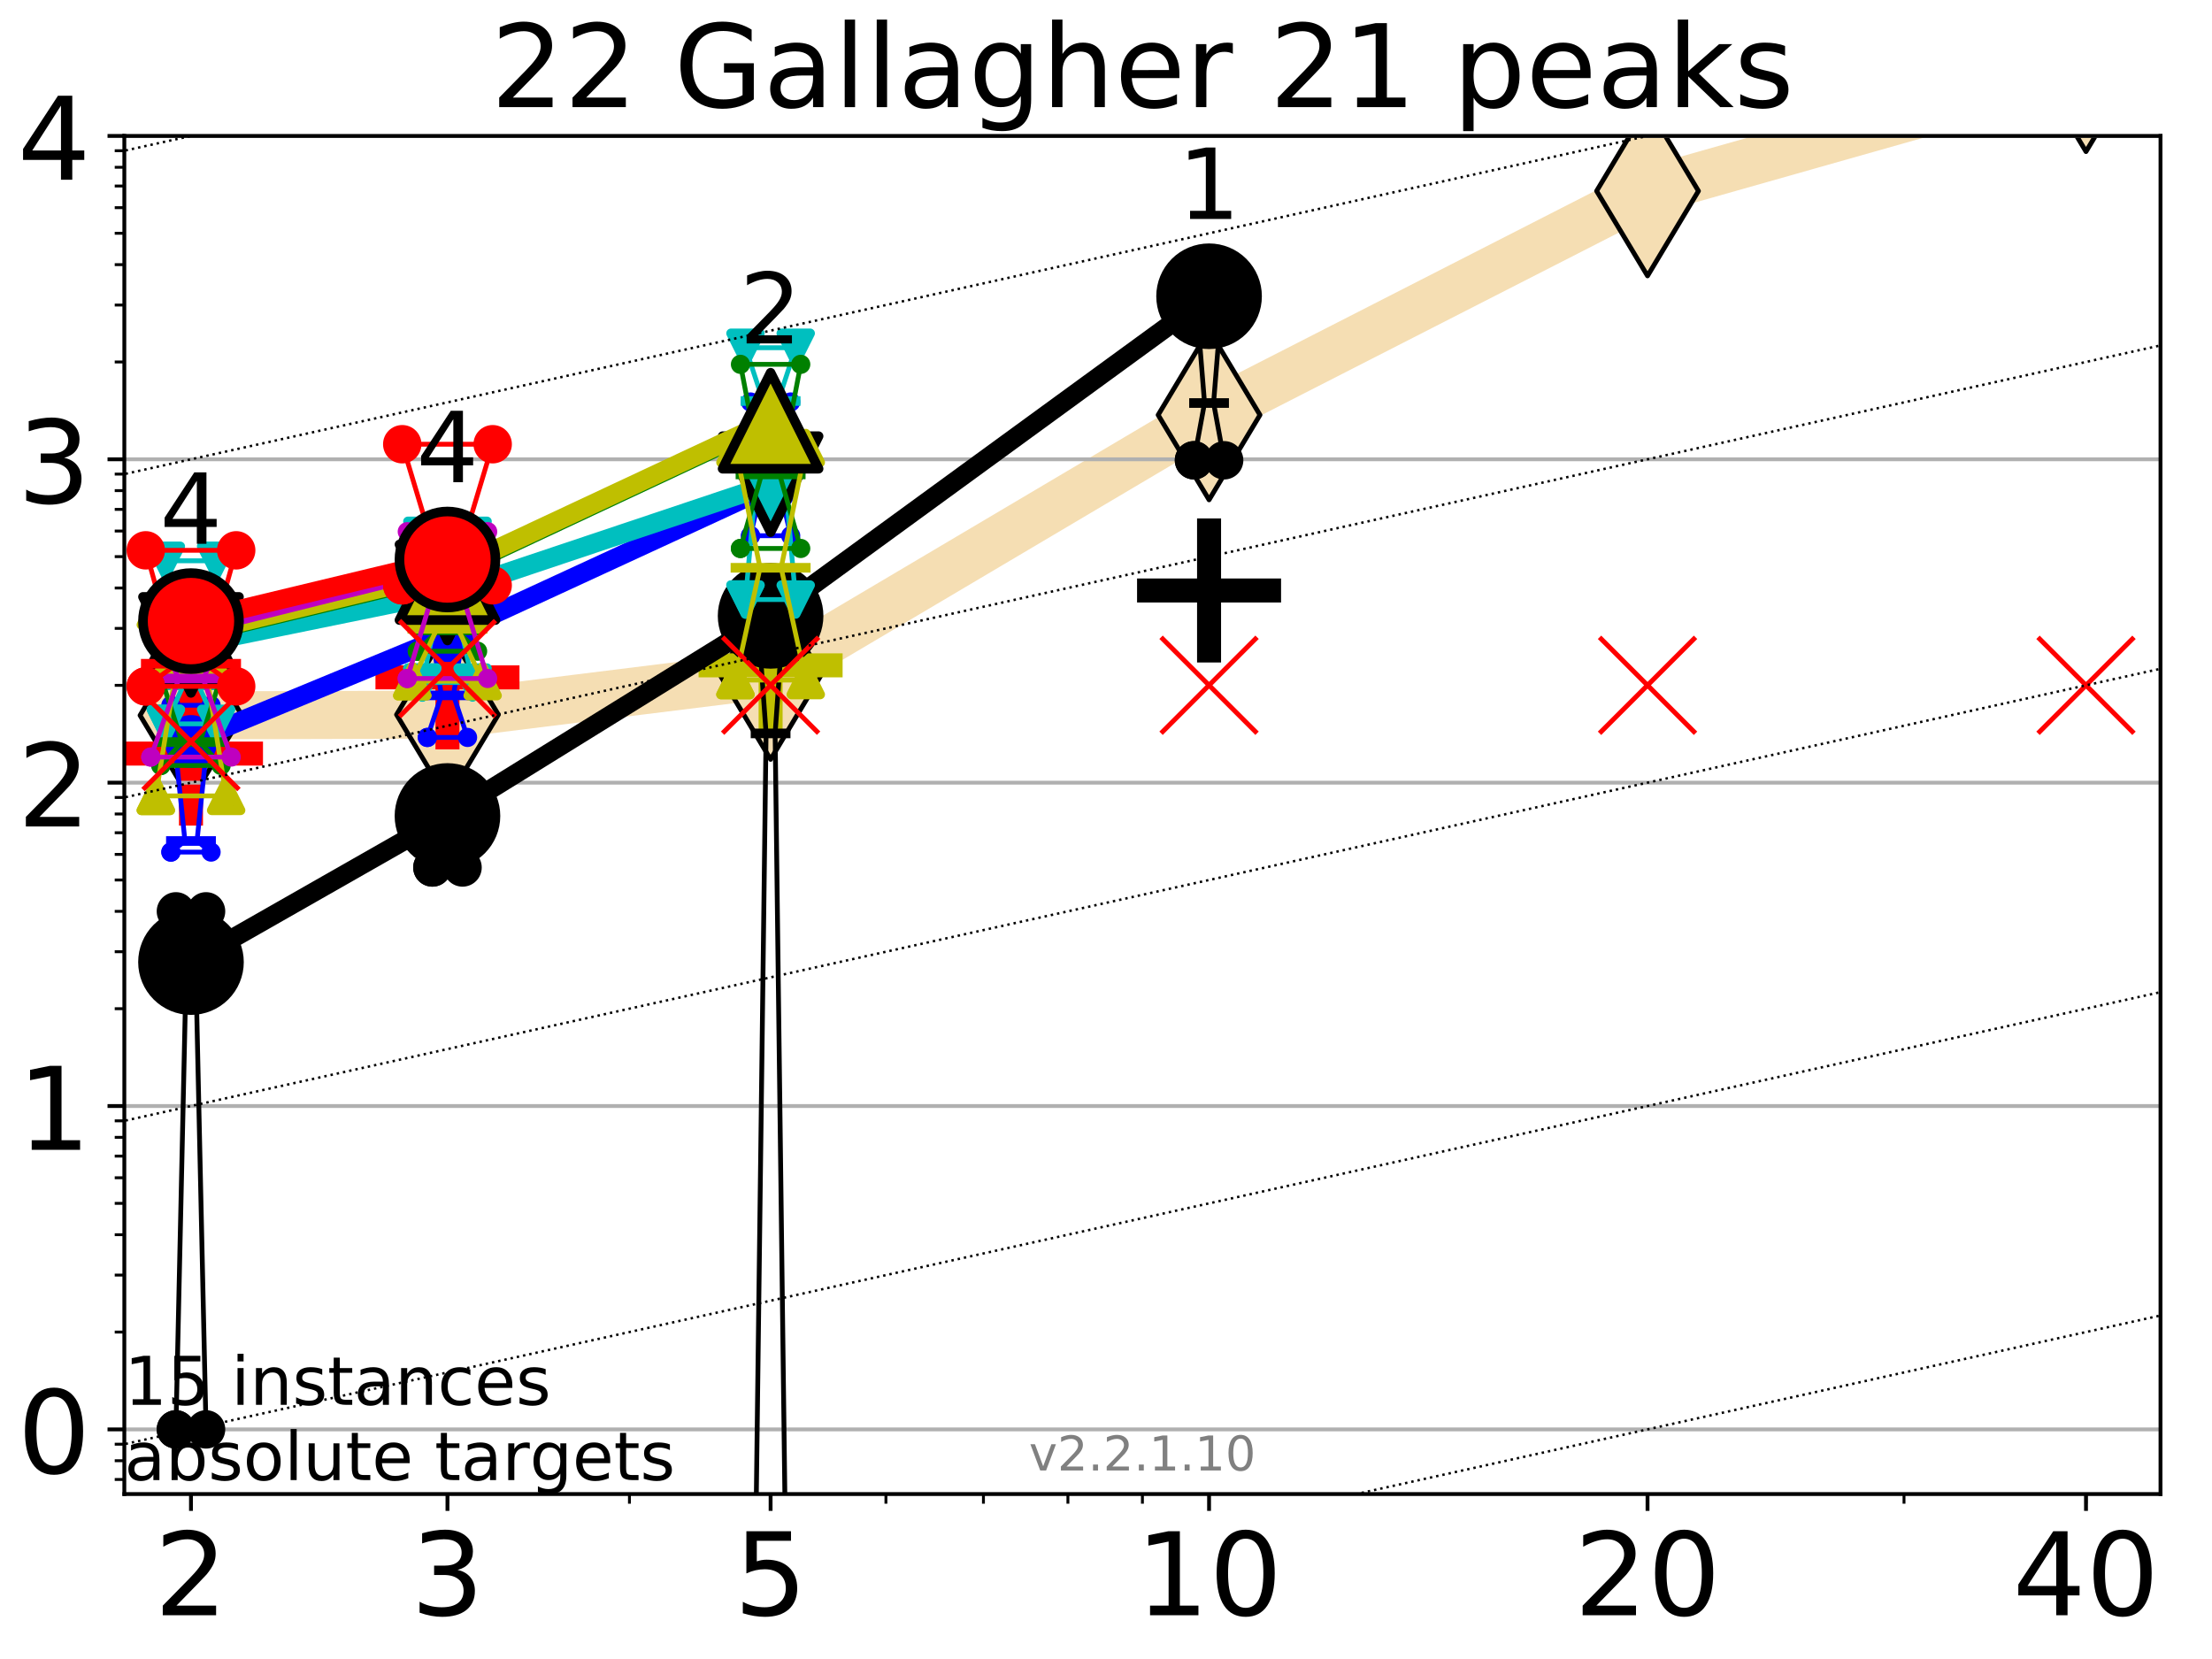 <?xml version="1.0" encoding="utf-8" standalone="no"?>
<!DOCTYPE svg PUBLIC "-//W3C//DTD SVG 1.1//EN"
  "http://www.w3.org/Graphics/SVG/1.1/DTD/svg11.dtd">
<!-- Created with matplotlib (http://matplotlib.org/) -->
<svg height="345.6pt" version="1.1" viewBox="0 0 460.8 345.6" width="460.8pt" xmlns="http://www.w3.org/2000/svg" xmlns:xlink="http://www.w3.org/1999/xlink">
 <defs>
  <style type="text/css">
*{stroke-linecap:butt;stroke-linejoin:round;}
  </style>
 </defs>
 <g id="figure_1">
  <g id="patch_1">
   <path d="M 0 345.6 
L 460.8 345.6 
L 460.8 0 
L 0 0 
z
" style="fill:#ffffff;"/>
  </g>
  <g id="axes_1">
   <g id="patch_2">
    <path d="M 25.9 311.24 
L 450.072 311.24 
L 450.072 28.32 
L 25.9 28.32 
z
" style="fill:#ffffff;"/>
   </g>
   <g id="line2d_1">
    <path clip-path="url(#p39a909fca6)" d="M 39.784 149.021 
L 93.215 148.87 
L 160.53 140.514 
L 251.87 86.444 
L 343.211 39.789 
L 434.551 13.898 
" style="fill:none;stroke:#f5deb3;stroke-linecap:square;stroke-width:10;"/>
    <defs>
     <path d="M -0 17.678 
L 10.607 0 
L 0 -17.678 
L -10.607 -0 
z
" id="m52858141a1" style="stroke:#000000;stroke-linejoin:miter;"/>
    </defs>
    <g clip-path="url(#p39a909fca6)">
     <use style="fill:#f5deb3;stroke:#000000;stroke-linejoin:miter;" x="39.784" xlink:href="#m52858141a1" y="149.021"/>
     <use style="fill:#f5deb3;stroke:#000000;stroke-linejoin:miter;" x="93.215" xlink:href="#m52858141a1" y="148.87"/>
     <use style="fill:#f5deb3;stroke:#000000;stroke-linejoin:miter;" x="160.53" xlink:href="#m52858141a1" y="140.514"/>
     <use style="fill:#f5deb3;stroke:#000000;stroke-linejoin:miter;" x="251.87" xlink:href="#m52858141a1" y="86.444"/>
     <use style="fill:#f5deb3;stroke:#000000;stroke-linejoin:miter;" x="343.211" xlink:href="#m52858141a1" y="39.789"/>
     <use style="fill:#f5deb3;stroke:#000000;stroke-linejoin:miter;" x="434.551" xlink:href="#m52858141a1" y="13.898"/>
    </g>
   </g>
   <g id="line2d_2">
    <defs>
     <path d="M -15 0 
L 15 0 
M 0 15 
L 0 -15 
" id="m854030e36f" style="stroke:#ff0000;stroke-width:5;"/>
    </defs>
    <g clip-path="url(#p39a909fca6)">
     <use style="fill:#ff0000;stroke:#ff0000;stroke-width:5;" x="93.215" xlink:href="#m854030e36f" y="141.107"/>
    </g>
   </g>
   <g id="line2d_3">
    <defs>
     <path d="M -15 0 
L 15 0 
M 0 15 
L 0 -15 
" id="m6809e23927" style="stroke:#bfbf00;stroke-width:5;"/>
    </defs>
    <g clip-path="url(#p39a909fca6)">
     <use style="fill:#bfbf00;stroke:#bfbf00;stroke-width:5;" x="160.53" xlink:href="#m6809e23927" y="138.601"/>
    </g>
   </g>
   <g id="line2d_4">
    <defs>
     <path d="M -15 0 
L 15 0 
M 0 15 
L 0 -15 
" id="m8bf7ba6665" style="stroke:#000000;stroke-width:5;"/>
    </defs>
    <g clip-path="url(#p39a909fca6)">
     <use style="stroke:#000000;stroke-width:5;" x="251.87" xlink:href="#m8bf7ba6665" y="123.004"/>
    </g>
   </g>
   <g id="line2d_5">
    <g clip-path="url(#p39a909fca6)">
     <use style="fill:#ff0000;stroke:#ff0000;stroke-width:5;" x="39.784" xlink:href="#m854030e36f" y="156.988"/>
    </g>
   </g>
   <g id="matplotlib.axis_1">
    <g id="xtick_1">
     <g id="line2d_6">
      <defs>
       <path d="M 0 0 
L 0 3.5 
" id="m075d236be0" style="stroke:#000000;stroke-width:0.8;"/>
      </defs>
      <g>
       <use style="stroke:#000000;stroke-width:0.8;" x="39.784" xlink:href="#m075d236be0" y="311.24"/>
      </g>
     </g>
     <g id="text_1">
      <!-- 2 -->
      <defs>
       <path d="M 19.188 8.297 
L 53.609 8.297 
L 53.609 0 
L 7.328 0 
L 7.328 8.297 
Q 12.938 14.109 22.625 23.891 
Q 32.328 33.688 34.812 36.531 
Q 39.547 41.844 41.422 45.531 
Q 43.312 49.219 43.312 52.781 
Q 43.312 58.594 39.234 62.25 
Q 35.156 65.922 28.609 65.922 
Q 23.969 65.922 18.812 64.312 
Q 13.672 62.703 7.812 59.422 
L 7.812 69.391 
Q 13.766 71.781 18.938 73 
Q 24.125 74.219 28.422 74.219 
Q 39.75 74.219 46.484 68.547 
Q 53.219 62.891 53.219 53.422 
Q 53.219 48.922 51.531 44.891 
Q 49.859 40.875 45.406 35.406 
Q 44.188 33.984 37.641 27.219 
Q 31.109 20.453 19.188 8.297 
z
" id="DejaVuSans-32"/>
      </defs>
      <g transform="translate(32.149 336.476)scale(0.24 -0.24)">
       <use xlink:href="#DejaVuSans-32"/>
      </g>
     </g>
    </g>
    <g id="xtick_2">
     <g id="line2d_7">
      <g>
       <use style="stroke:#000000;stroke-width:0.8;" x="93.215" xlink:href="#m075d236be0" y="311.24"/>
      </g>
     </g>
     <g id="text_2">
      <!-- 3 -->
      <defs>
       <path d="M 40.578 39.312 
Q 47.656 37.797 51.625 33 
Q 55.609 28.219 55.609 21.188 
Q 55.609 10.406 48.188 4.484 
Q 40.766 -1.422 27.094 -1.422 
Q 22.516 -1.422 17.656 -0.516 
Q 12.797 0.391 7.625 2.203 
L 7.625 11.719 
Q 11.719 9.328 16.594 8.109 
Q 21.484 6.891 26.812 6.891 
Q 36.078 6.891 40.938 10.547 
Q 45.797 14.203 45.797 21.188 
Q 45.797 27.641 41.281 31.266 
Q 36.766 34.906 28.719 34.906 
L 20.219 34.906 
L 20.219 43.016 
L 29.109 43.016 
Q 36.375 43.016 40.234 45.922 
Q 44.094 48.828 44.094 54.297 
Q 44.094 59.906 40.109 62.906 
Q 36.141 65.922 28.719 65.922 
Q 24.656 65.922 20.016 65.031 
Q 15.375 64.156 9.812 62.312 
L 9.812 71.094 
Q 15.438 72.656 20.344 73.438 
Q 25.25 74.219 29.594 74.219 
Q 40.828 74.219 47.359 69.109 
Q 53.906 64.016 53.906 55.328 
Q 53.906 49.266 50.438 45.094 
Q 46.969 40.922 40.578 39.312 
z
" id="DejaVuSans-33"/>
      </defs>
      <g transform="translate(85.58 336.476)scale(0.24 -0.24)">
       <use xlink:href="#DejaVuSans-33"/>
      </g>
     </g>
    </g>
    <g id="xtick_3">
     <g id="line2d_8">
      <g>
       <use style="stroke:#000000;stroke-width:0.8;" x="160.53" xlink:href="#m075d236be0" y="311.24"/>
      </g>
     </g>
     <g id="text_3">
      <!-- 5 -->
      <defs>
       <path d="M 10.797 72.906 
L 49.516 72.906 
L 49.516 64.594 
L 19.828 64.594 
L 19.828 46.734 
Q 21.969 47.469 24.109 47.828 
Q 26.266 48.188 28.422 48.188 
Q 40.625 48.188 47.75 41.5 
Q 54.891 34.812 54.891 23.391 
Q 54.891 11.625 47.562 5.094 
Q 40.234 -1.422 26.906 -1.422 
Q 22.312 -1.422 17.547 -0.641 
Q 12.797 0.141 7.719 1.703 
L 7.719 11.625 
Q 12.109 9.234 16.797 8.062 
Q 21.484 6.891 26.703 6.891 
Q 35.156 6.891 40.078 11.328 
Q 45.016 15.766 45.016 23.391 
Q 45.016 31 40.078 35.438 
Q 35.156 39.891 26.703 39.891 
Q 22.75 39.891 18.812 39.016 
Q 14.891 38.141 10.797 36.281 
z
" id="DejaVuSans-35"/>
      </defs>
      <g transform="translate(152.895 336.476)scale(0.24 -0.24)">
       <use xlink:href="#DejaVuSans-35"/>
      </g>
     </g>
    </g>
    <g id="xtick_4">
     <g id="line2d_9">
      <g>
       <use style="stroke:#000000;stroke-width:0.8;" x="251.87" xlink:href="#m075d236be0" y="311.24"/>
      </g>
     </g>
     <g id="text_4">
      <!-- 10 -->
      <defs>
       <path d="M 12.406 8.297 
L 28.516 8.297 
L 28.516 63.922 
L 10.984 60.406 
L 10.984 69.391 
L 28.422 72.906 
L 38.281 72.906 
L 38.281 8.297 
L 54.391 8.297 
L 54.391 0 
L 12.406 0 
z
" id="DejaVuSans-31"/>
       <path d="M 31.781 66.406 
Q 24.172 66.406 20.328 58.906 
Q 16.5 51.422 16.5 36.375 
Q 16.5 21.391 20.328 13.891 
Q 24.172 6.391 31.781 6.391 
Q 39.453 6.391 43.281 13.891 
Q 47.125 21.391 47.125 36.375 
Q 47.125 51.422 43.281 58.906 
Q 39.453 66.406 31.781 66.406 
z
M 31.781 74.219 
Q 44.047 74.219 50.516 64.516 
Q 56.984 54.828 56.984 36.375 
Q 56.984 17.969 50.516 8.266 
Q 44.047 -1.422 31.781 -1.422 
Q 19.531 -1.422 13.062 8.266 
Q 6.594 17.969 6.594 36.375 
Q 6.594 54.828 13.062 64.516 
Q 19.531 74.219 31.781 74.219 
z
" id="DejaVuSans-30"/>
      </defs>
      <g transform="translate(236.6 336.476)scale(0.24 -0.24)">
       <use xlink:href="#DejaVuSans-31"/>
       <use x="63.623" xlink:href="#DejaVuSans-30"/>
      </g>
     </g>
    </g>
    <g id="xtick_5">
     <g id="line2d_10">
      <g>
       <use style="stroke:#000000;stroke-width:0.8;" x="343.211" xlink:href="#m075d236be0" y="311.24"/>
      </g>
     </g>
     <g id="text_5">
      <!-- 20 -->
      <g transform="translate(327.941 336.476)scale(0.24 -0.24)">
       <use xlink:href="#DejaVuSans-32"/>
       <use x="63.623" xlink:href="#DejaVuSans-30"/>
      </g>
     </g>
    </g>
    <g id="xtick_6">
     <g id="line2d_11">
      <g>
       <use style="stroke:#000000;stroke-width:0.8;" x="434.551" xlink:href="#m075d236be0" y="311.24"/>
      </g>
     </g>
     <g id="text_6">
      <!-- 40 -->
      <defs>
       <path d="M 37.797 64.312 
L 12.891 25.391 
L 37.797 25.391 
z
M 35.203 72.906 
L 47.609 72.906 
L 47.609 25.391 
L 58.016 25.391 
L 58.016 17.188 
L 47.609 17.188 
L 47.609 0 
L 37.797 0 
L 37.797 17.188 
L 4.891 17.188 
L 4.891 26.703 
z
" id="DejaVuSans-34"/>
      </defs>
      <g transform="translate(419.281 336.476)scale(0.24 -0.24)">
       <use xlink:href="#DejaVuSans-34"/>
       <use x="63.623" xlink:href="#DejaVuSans-30"/>
      </g>
     </g>
    </g>
    <g id="xtick_7">
     <g id="line2d_12">
      <defs>
       <path d="M 0 0 
L 0 2 
" id="m0d3dcabdb7" style="stroke:#000000;stroke-width:0.6;"/>
      </defs>
      <g>
       <use style="stroke:#000000;stroke-width:0.6;" x="39.784" xlink:href="#m0d3dcabdb7" y="311.24"/>
      </g>
     </g>
    </g>
    <g id="xtick_8">
     <g id="line2d_13">
      <g>
       <use style="stroke:#000000;stroke-width:0.6;" x="93.215" xlink:href="#m0d3dcabdb7" y="311.24"/>
      </g>
     </g>
    </g>
    <g id="xtick_9">
     <g id="line2d_14">
      <g>
       <use style="stroke:#000000;stroke-width:0.6;" x="131.125" xlink:href="#m0d3dcabdb7" y="311.24"/>
      </g>
     </g>
    </g>
    <g id="xtick_10">
     <g id="line2d_15">
      <g>
       <use style="stroke:#000000;stroke-width:0.6;" x="160.53" xlink:href="#m0d3dcabdb7" y="311.24"/>
      </g>
     </g>
    </g>
    <g id="xtick_11">
     <g id="line2d_16">
      <g>
       <use style="stroke:#000000;stroke-width:0.6;" x="184.555" xlink:href="#m0d3dcabdb7" y="311.24"/>
      </g>
     </g>
    </g>
    <g id="xtick_12">
     <g id="line2d_17">
      <g>
       <use style="stroke:#000000;stroke-width:0.6;" x="204.869" xlink:href="#m0d3dcabdb7" y="311.24"/>
      </g>
     </g>
    </g>
    <g id="xtick_13">
     <g id="line2d_18">
      <g>
       <use style="stroke:#000000;stroke-width:0.6;" x="222.465" xlink:href="#m0d3dcabdb7" y="311.24"/>
      </g>
     </g>
    </g>
    <g id="xtick_14">
     <g id="line2d_19">
      <g>
       <use style="stroke:#000000;stroke-width:0.6;" x="237.986" xlink:href="#m0d3dcabdb7" y="311.24"/>
      </g>
     </g>
    </g>
    <g id="xtick_15">
     <g id="line2d_20">
      <g>
       <use style="stroke:#000000;stroke-width:0.6;" x="343.211" xlink:href="#m0d3dcabdb7" y="311.24"/>
      </g>
     </g>
    </g>
    <g id="xtick_16">
     <g id="line2d_21">
      <g>
       <use style="stroke:#000000;stroke-width:0.6;" x="396.641" xlink:href="#m0d3dcabdb7" y="311.24"/>
      </g>
     </g>
    </g>
    <g id="xtick_17">
     <g id="line2d_22">
      <g>
       <use style="stroke:#000000;stroke-width:0.6;" x="434.551" xlink:href="#m0d3dcabdb7" y="311.24"/>
      </g>
     </g>
    </g>
   </g>
   <g id="matplotlib.axis_2">
    <g id="ytick_1">
     <g id="line2d_23">
      <path clip-path="url(#p39a909fca6)" d="M 25.9 297.768 
L 450.072 297.768 
" style="fill:none;stroke:#b0b0b0;stroke-linecap:square;stroke-width:0.8;"/>
     </g>
     <g id="line2d_24">
      <defs>
       <path d="M 0 0 
L -3.5 0 
" id="mba3d94f97c" style="stroke:#000000;stroke-width:0.8;"/>
      </defs>
      <g>
       <use style="stroke:#000000;stroke-width:0.8;" x="25.9" xlink:href="#mba3d94f97c" y="297.768"/>
      </g>
     </g>
     <g id="text_7">
      <!-- 0 -->
      <g transform="translate(3.63 306.886)scale(0.24 -0.24)">
       <use xlink:href="#DejaVuSans-30"/>
      </g>
     </g>
    </g>
    <g id="ytick_2">
     <g id="line2d_25">
      <path clip-path="url(#p39a909fca6)" d="M 25.9 230.406 
L 450.072 230.406 
" style="fill:none;stroke:#b0b0b0;stroke-linecap:square;stroke-width:0.8;"/>
     </g>
     <g id="line2d_26">
      <g>
       <use style="stroke:#000000;stroke-width:0.8;" x="25.9" xlink:href="#mba3d94f97c" y="230.406"/>
      </g>
     </g>
     <g id="text_8">
      <!-- 1 -->
      <g transform="translate(3.63 239.524)scale(0.24 -0.24)">
       <use xlink:href="#DejaVuSans-31"/>
      </g>
     </g>
    </g>
    <g id="ytick_3">
     <g id="line2d_27">
      <path clip-path="url(#p39a909fca6)" d="M 25.9 163.044 
L 450.072 163.044 
" style="fill:none;stroke:#b0b0b0;stroke-linecap:square;stroke-width:0.8;"/>
     </g>
     <g id="line2d_28">
      <g>
       <use style="stroke:#000000;stroke-width:0.8;" x="25.9" xlink:href="#mba3d94f97c" y="163.044"/>
      </g>
     </g>
     <g id="text_9">
      <!-- 2 -->
      <g transform="translate(3.63 172.162)scale(0.24 -0.24)">
       <use xlink:href="#DejaVuSans-32"/>
      </g>
     </g>
    </g>
    <g id="ytick_4">
     <g id="line2d_29">
      <path clip-path="url(#p39a909fca6)" d="M 25.9 95.682 
L 450.072 95.682 
" style="fill:none;stroke:#b0b0b0;stroke-linecap:square;stroke-width:0.8;"/>
     </g>
     <g id="line2d_30">
      <g>
       <use style="stroke:#000000;stroke-width:0.8;" x="25.9" xlink:href="#mba3d94f97c" y="95.682"/>
      </g>
     </g>
     <g id="text_10">
      <!-- 3 -->
      <g transform="translate(3.63 104.8)scale(0.24 -0.24)">
       <use xlink:href="#DejaVuSans-33"/>
      </g>
     </g>
    </g>
    <g id="ytick_5">
     <g id="line2d_31">
      <path clip-path="url(#p39a909fca6)" d="M 25.9 28.32 
L 450.072 28.32 
" style="fill:none;stroke:#b0b0b0;stroke-linecap:square;stroke-width:0.8;"/>
     </g>
     <g id="line2d_32">
      <g>
       <use style="stroke:#000000;stroke-width:0.8;" x="25.9" xlink:href="#mba3d94f97c" y="28.32"/>
      </g>
     </g>
     <g id="text_11">
      <!-- 4 -->
      <g transform="translate(3.63 37.438)scale(0.24 -0.24)">
       <use xlink:href="#DejaVuSans-34"/>
      </g>
     </g>
    </g>
    <g id="ytick_6">
     <g id="line2d_33">
      <defs>
       <path d="M 0 0 
L -2 0 
" id="m3207c3bd7d" style="stroke:#000000;stroke-width:0.6;"/>
      </defs>
      <g>
       <use style="stroke:#000000;stroke-width:0.6;" x="25.9" xlink:href="#m3207c3bd7d" y="308.202"/>
      </g>
     </g>
    </g>
    <g id="ytick_7">
     <g id="line2d_34">
      <g>
       <use style="stroke:#000000;stroke-width:0.6;" x="25.9" xlink:href="#m3207c3bd7d" y="304.296"/>
      </g>
     </g>
    </g>
    <g id="ytick_8">
     <g id="line2d_35">
      <g>
       <use style="stroke:#000000;stroke-width:0.6;" x="25.9" xlink:href="#m3207c3bd7d" y="300.85"/>
      </g>
     </g>
    </g>
    <g id="ytick_9">
     <g id="line2d_36">
      <g>
       <use style="stroke:#000000;stroke-width:0.6;" x="25.9" xlink:href="#m3207c3bd7d" y="277.49"/>
      </g>
     </g>
    </g>
    <g id="ytick_10">
     <g id="line2d_37">
      <g>
       <use style="stroke:#000000;stroke-width:0.6;" x="25.9" xlink:href="#m3207c3bd7d" y="265.628"/>
      </g>
     </g>
    </g>
    <g id="ytick_11">
     <g id="line2d_38">
      <g>
       <use style="stroke:#000000;stroke-width:0.6;" x="25.9" xlink:href="#m3207c3bd7d" y="257.212"/>
      </g>
     </g>
    </g>
    <g id="ytick_12">
     <g id="line2d_39">
      <g>
       <use style="stroke:#000000;stroke-width:0.6;" x="25.9" xlink:href="#m3207c3bd7d" y="250.684"/>
      </g>
     </g>
    </g>
    <g id="ytick_13">
     <g id="line2d_40">
      <g>
       <use style="stroke:#000000;stroke-width:0.6;" x="25.9" xlink:href="#m3207c3bd7d" y="245.35"/>
      </g>
     </g>
    </g>
    <g id="ytick_14">
     <g id="line2d_41">
      <g>
       <use style="stroke:#000000;stroke-width:0.6;" x="25.9" xlink:href="#m3207c3bd7d" y="240.84"/>
      </g>
     </g>
    </g>
    <g id="ytick_15">
     <g id="line2d_42">
      <g>
       <use style="stroke:#000000;stroke-width:0.6;" x="25.9" xlink:href="#m3207c3bd7d" y="236.934"/>
      </g>
     </g>
    </g>
    <g id="ytick_16">
     <g id="line2d_43">
      <g>
       <use style="stroke:#000000;stroke-width:0.6;" x="25.9" xlink:href="#m3207c3bd7d" y="233.488"/>
      </g>
     </g>
    </g>
    <g id="ytick_17">
     <g id="line2d_44">
      <g>
       <use style="stroke:#000000;stroke-width:0.6;" x="25.9" xlink:href="#m3207c3bd7d" y="210.128"/>
      </g>
     </g>
    </g>
    <g id="ytick_18">
     <g id="line2d_45">
      <g>
       <use style="stroke:#000000;stroke-width:0.6;" x="25.9" xlink:href="#m3207c3bd7d" y="198.266"/>
      </g>
     </g>
    </g>
    <g id="ytick_19">
     <g id="line2d_46">
      <g>
       <use style="stroke:#000000;stroke-width:0.6;" x="25.9" xlink:href="#m3207c3bd7d" y="189.85"/>
      </g>
     </g>
    </g>
    <g id="ytick_20">
     <g id="line2d_47">
      <g>
       <use style="stroke:#000000;stroke-width:0.6;" x="25.9" xlink:href="#m3207c3bd7d" y="183.322"/>
      </g>
     </g>
    </g>
    <g id="ytick_21">
     <g id="line2d_48">
      <g>
       <use style="stroke:#000000;stroke-width:0.6;" x="25.9" xlink:href="#m3207c3bd7d" y="177.988"/>
      </g>
     </g>
    </g>
    <g id="ytick_22">
     <g id="line2d_49">
      <g>
       <use style="stroke:#000000;stroke-width:0.6;" x="25.9" xlink:href="#m3207c3bd7d" y="173.478"/>
      </g>
     </g>
    </g>
    <g id="ytick_23">
     <g id="line2d_50">
      <g>
       <use style="stroke:#000000;stroke-width:0.6;" x="25.9" xlink:href="#m3207c3bd7d" y="169.572"/>
      </g>
     </g>
    </g>
    <g id="ytick_24">
     <g id="line2d_51">
      <g>
       <use style="stroke:#000000;stroke-width:0.6;" x="25.9" xlink:href="#m3207c3bd7d" y="166.126"/>
      </g>
     </g>
    </g>
    <g id="ytick_25">
     <g id="line2d_52">
      <g>
       <use style="stroke:#000000;stroke-width:0.6;" x="25.9" xlink:href="#m3207c3bd7d" y="142.766"/>
      </g>
     </g>
    </g>
    <g id="ytick_26">
     <g id="line2d_53">
      <g>
       <use style="stroke:#000000;stroke-width:0.6;" x="25.9" xlink:href="#m3207c3bd7d" y="130.904"/>
      </g>
     </g>
    </g>
    <g id="ytick_27">
     <g id="line2d_54">
      <g>
       <use style="stroke:#000000;stroke-width:0.6;" x="25.9" xlink:href="#m3207c3bd7d" y="122.488"/>
      </g>
     </g>
    </g>
    <g id="ytick_28">
     <g id="line2d_55">
      <g>
       <use style="stroke:#000000;stroke-width:0.6;" x="25.9" xlink:href="#m3207c3bd7d" y="115.96"/>
      </g>
     </g>
    </g>
    <g id="ytick_29">
     <g id="line2d_56">
      <g>
       <use style="stroke:#000000;stroke-width:0.6;" x="25.9" xlink:href="#m3207c3bd7d" y="110.626"/>
      </g>
     </g>
    </g>
    <g id="ytick_30">
     <g id="line2d_57">
      <g>
       <use style="stroke:#000000;stroke-width:0.6;" x="25.9" xlink:href="#m3207c3bd7d" y="106.116"/>
      </g>
     </g>
    </g>
    <g id="ytick_31">
     <g id="line2d_58">
      <g>
       <use style="stroke:#000000;stroke-width:0.6;" x="25.9" xlink:href="#m3207c3bd7d" y="102.21"/>
      </g>
     </g>
    </g>
    <g id="ytick_32">
     <g id="line2d_59">
      <g>
       <use style="stroke:#000000;stroke-width:0.6;" x="25.9" xlink:href="#m3207c3bd7d" y="98.764"/>
      </g>
     </g>
    </g>
    <g id="ytick_33">
     <g id="line2d_60">
      <g>
       <use style="stroke:#000000;stroke-width:0.6;" x="25.9" xlink:href="#m3207c3bd7d" y="75.404"/>
      </g>
     </g>
    </g>
    <g id="ytick_34">
     <g id="line2d_61">
      <g>
       <use style="stroke:#000000;stroke-width:0.6;" x="25.9" xlink:href="#m3207c3bd7d" y="63.542"/>
      </g>
     </g>
    </g>
    <g id="ytick_35">
     <g id="line2d_62">
      <g>
       <use style="stroke:#000000;stroke-width:0.6;" x="25.9" xlink:href="#m3207c3bd7d" y="55.126"/>
      </g>
     </g>
    </g>
    <g id="ytick_36">
     <g id="line2d_63">
      <g>
       <use style="stroke:#000000;stroke-width:0.6;" x="25.9" xlink:href="#m3207c3bd7d" y="48.598"/>
      </g>
     </g>
    </g>
    <g id="ytick_37">
     <g id="line2d_64">
      <g>
       <use style="stroke:#000000;stroke-width:0.6;" x="25.9" xlink:href="#m3207c3bd7d" y="43.264"/>
      </g>
     </g>
    </g>
    <g id="ytick_38">
     <g id="line2d_65">
      <g>
       <use style="stroke:#000000;stroke-width:0.6;" x="25.9" xlink:href="#m3207c3bd7d" y="38.755"/>
      </g>
     </g>
    </g>
    <g id="ytick_39">
     <g id="line2d_66">
      <g>
       <use style="stroke:#000000;stroke-width:0.6;" x="25.9" xlink:href="#m3207c3bd7d" y="34.848"/>
      </g>
     </g>
    </g>
    <g id="ytick_40">
     <g id="line2d_67">
      <g>
       <use style="stroke:#000000;stroke-width:0.6;" x="25.9" xlink:href="#m3207c3bd7d" y="31.402"/>
      </g>
     </g>
    </g>
   </g>
   <g id="line2d_68">
    <path clip-path="url(#p39a909fca6)" d="M 36.644 297.768 
L 38.842 199.258 
L 36.644 189.85 
L 42.924 189.85 
L 40.726 199.258 
L 42.924 297.768 
L 36.644 297.768 
" style="fill:none;stroke:#000000;stroke-linecap:square;"/>
   </g>
   <g id="line2d_69">
    <path clip-path="url(#p39a909fca6)" d="M 36.644 297.768 
L 42.924 297.768 
L 42.924 189.85 
L 36.644 189.85 
L 36.644 297.768 
" style="fill:none;"/>
    <defs>
     <path d="M 0 3 
C 0.796 3 1.559 2.684 2.121 2.121 
C 2.684 1.559 3 0.796 3 0 
C 3 -0.796 2.684 -1.559 2.121 -2.121 
C 1.559 -2.684 0.796 -3 0 -3 
C -0.796 -3 -1.559 -2.684 -2.121 -2.121 
C -2.684 -1.559 -3 -0.796 -3 0 
C -3 0.796 -2.684 1.559 -2.121 2.121 
C -1.559 2.684 -0.796 3 0 3 
z
" id="mfa8fb99a9c" style="stroke:#000000;stroke-width:2;"/>
    </defs>
    <g clip-path="url(#p39a909fca6)">
     <use style="stroke:#000000;stroke-width:2;" x="36.644" xlink:href="#mfa8fb99a9c" y="297.768"/>
     <use style="stroke:#000000;stroke-width:2;" x="42.924" xlink:href="#mfa8fb99a9c" y="297.768"/>
     <use style="stroke:#000000;stroke-width:2;" x="42.924" xlink:href="#mfa8fb99a9c" y="189.85"/>
     <use style="stroke:#000000;stroke-width:2;" x="36.644" xlink:href="#mfa8fb99a9c" y="189.85"/>
     <use style="stroke:#000000;stroke-width:2;" x="36.644" xlink:href="#mfa8fb99a9c" y="297.768"/>
    </g>
   </g>
   <g id="line2d_70">
    <path clip-path="url(#p39a909fca6)" d="M 36.644 199.258 
L 42.924 199.258 
" style="fill:none;stroke:#000000;stroke-linecap:square;stroke-width:2;"/>
   </g>
   <g id="line2d_71">
    <path clip-path="url(#p39a909fca6)" d="M 90.075 180.711 
L 92.273 168.849 
L 90.075 165.483 
L 96.355 165.483 
L 94.157 168.849 
L 96.355 180.711 
L 90.075 180.711 
" style="fill:none;stroke:#000000;stroke-linecap:square;"/>
   </g>
   <g id="line2d_72">
    <path clip-path="url(#p39a909fca6)" d="M 90.075 180.711 
L 96.355 180.711 
L 96.355 165.483 
L 90.075 165.483 
L 90.075 180.711 
" style="fill:none;"/>
    <g clip-path="url(#p39a909fca6)">
     <use style="stroke:#000000;stroke-width:2;" x="90.075" xlink:href="#mfa8fb99a9c" y="180.711"/>
     <use style="stroke:#000000;stroke-width:2;" x="96.355" xlink:href="#mfa8fb99a9c" y="180.711"/>
     <use style="stroke:#000000;stroke-width:2;" x="96.355" xlink:href="#mfa8fb99a9c" y="165.483"/>
     <use style="stroke:#000000;stroke-width:2;" x="90.075" xlink:href="#mfa8fb99a9c" y="165.483"/>
     <use style="stroke:#000000;stroke-width:2;" x="90.075" xlink:href="#mfa8fb99a9c" y="180.711"/>
    </g>
   </g>
   <g id="line2d_73">
    <path clip-path="url(#p39a909fca6)" d="M 90.075 168.849 
L 96.355 168.849 
" style="fill:none;stroke:#000000;stroke-linecap:square;stroke-width:2;"/>
   </g>
   <g id="line2d_74">
    <path clip-path="url(#p39a909fca6)" d="M 157.39 324.574 
L 159.588 152.785 
L 157.39 121.952 
L 163.669 121.952 
L 161.472 152.785 
L 163.669 324.574 
L 157.39 324.574 
" style="fill:none;stroke:#000000;stroke-linecap:square;"/>
   </g>
   <g id="line2d_75">
    <path clip-path="url(#p39a909fca6)" d="M 157.39 324.574 
L 163.669 324.574 
L 163.669 121.952 
L 157.39 121.952 
L 157.39 324.574 
" style="fill:none;"/>
    <g clip-path="url(#p39a909fca6)">
     <use style="stroke:#000000;stroke-width:2;" x="157.39" xlink:href="#mfa8fb99a9c" y="324.574"/>
     <use style="stroke:#000000;stroke-width:2;" x="163.669" xlink:href="#mfa8fb99a9c" y="324.574"/>
     <use style="stroke:#000000;stroke-width:2;" x="163.669" xlink:href="#mfa8fb99a9c" y="121.952"/>
     <use style="stroke:#000000;stroke-width:2;" x="157.39" xlink:href="#mfa8fb99a9c" y="121.952"/>
     <use style="stroke:#000000;stroke-width:2;" x="157.39" xlink:href="#mfa8fb99a9c" y="324.574"/>
    </g>
   </g>
   <g id="line2d_76">
    <path clip-path="url(#p39a909fca6)" d="M 157.39 152.785 
L 163.669 152.785 
" style="fill:none;stroke:#000000;stroke-linecap:square;stroke-width:2;"/>
   </g>
   <g id="line2d_77">
    <path clip-path="url(#p39a909fca6)" d="M 248.73 95.884 
L 250.928 83.954 
L 248.73 56.677 
L 255.01 56.677 
L 252.812 83.954 
L 255.01 95.884 
L 248.73 95.884 
" style="fill:none;stroke:#000000;stroke-linecap:square;"/>
   </g>
   <g id="line2d_78">
    <path clip-path="url(#p39a909fca6)" d="M 248.73 95.884 
L 255.01 95.884 
L 255.01 56.677 
L 248.73 56.677 
L 248.73 95.884 
" style="fill:none;"/>
    <g clip-path="url(#p39a909fca6)">
     <use style="stroke:#000000;stroke-width:2;" x="248.73" xlink:href="#mfa8fb99a9c" y="95.884"/>
     <use style="stroke:#000000;stroke-width:2;" x="255.01" xlink:href="#mfa8fb99a9c" y="95.884"/>
     <use style="stroke:#000000;stroke-width:2;" x="255.01" xlink:href="#mfa8fb99a9c" y="56.677"/>
     <use style="stroke:#000000;stroke-width:2;" x="248.73" xlink:href="#mfa8fb99a9c" y="56.677"/>
     <use style="stroke:#000000;stroke-width:2;" x="248.73" xlink:href="#mfa8fb99a9c" y="95.884"/>
    </g>
   </g>
   <g id="line2d_79">
    <path clip-path="url(#p39a909fca6)" d="M 248.73 83.954 
L 255.01 83.954 
" style="fill:none;stroke:#000000;stroke-linecap:square;stroke-width:2;"/>
   </g>
   <g id="line2d_80">
    <path clip-path="url(#p39a909fca6)" d="M 39.784 200.424 
L 93.215 169.981 
" style="fill:none;stroke:#000000;stroke-linecap:square;stroke-width:4;"/>
   </g>
   <g id="line2d_81">
    <path clip-path="url(#p39a909fca6)" d="M 93.215 169.981 
L 160.53 128.299 
" style="fill:none;stroke:#000000;stroke-linecap:square;stroke-width:4;"/>
   </g>
   <g id="line2d_82">
    <path clip-path="url(#p39a909fca6)" d="M 160.53 128.299 
L 251.87 61.715 
" style="fill:none;stroke:#000000;stroke-linecap:square;stroke-width:4;"/>
   </g>
   <g id="line2d_83">
    <path clip-path="url(#p39a909fca6)" d="M 39.784 200.424 
L 93.215 169.981 
L 160.53 128.299 
L 251.87 61.715 
" style="fill:none;"/>
    <defs>
     <path d="M 0 10 
C 2.652 10 5.196 8.946 7.071 7.071 
C 8.946 5.196 10 2.652 10 0 
C 10 -2.652 8.946 -5.196 7.071 -7.071 
C 5.196 -8.946 2.652 -10 0 -10 
C -2.652 -10 -5.196 -8.946 -7.071 -7.071 
C -8.946 -5.196 -10 -2.652 -10 0 
C -10 2.652 -8.946 5.196 -7.071 7.071 
C -5.196 8.946 -2.652 10 0 10 
z
" id="m494173a6c3" style="stroke:#000000;stroke-width:2;"/>
    </defs>
    <g clip-path="url(#p39a909fca6)">
     <use style="stroke:#000000;stroke-width:2;" x="39.784" xlink:href="#m494173a6c3" y="200.424"/>
     <use style="stroke:#000000;stroke-width:2;" x="93.215" xlink:href="#m494173a6c3" y="169.981"/>
     <use style="stroke:#000000;stroke-width:2;" x="160.53" xlink:href="#m494173a6c3" y="128.299"/>
     <use style="stroke:#000000;stroke-width:2;" x="251.87" xlink:href="#m494173a6c3" y="61.715"/>
    </g>
   </g>
   <g id="line2d_84">
    <path clip-path="url(#p39a909fca6)" d="M 35.597 177.504 
L 38.528 175.2 
L 35.597 146.924 
L 43.971 146.924 
L 41.04 175.2 
L 43.971 177.504 
L 35.597 177.504 
" style="fill:none;stroke:#0000ff;stroke-linecap:square;"/>
   </g>
   <g id="line2d_85">
    <path clip-path="url(#p39a909fca6)" d="M 35.597 177.504 
L 43.971 177.504 
L 43.971 146.924 
L 35.597 146.924 
L 35.597 177.504 
" style="fill:none;"/>
    <defs>
     <path d="M 0 1.5 
C 0.398 1.5 0.779 1.342 1.061 1.061 
C 1.342 0.779 1.5 0.398 1.5 0 
C 1.5 -0.398 1.342 -0.779 1.061 -1.061 
C 0.779 -1.342 0.398 -1.5 0 -1.5 
C -0.398 -1.5 -0.779 -1.342 -1.061 -1.061 
C -1.342 -0.779 -1.5 -0.398 -1.5 0 
C -1.5 0.398 -1.342 0.779 -1.061 1.061 
C -0.779 1.342 -0.398 1.5 0 1.5 
z
" id="mb8da4bb94d" style="stroke:#0000ff;"/>
    </defs>
    <g clip-path="url(#p39a909fca6)">
     <use style="fill:#0000ff;stroke:#0000ff;" x="35.597" xlink:href="#mb8da4bb94d" y="177.504"/>
     <use style="fill:#0000ff;stroke:#0000ff;" x="43.971" xlink:href="#mb8da4bb94d" y="177.504"/>
     <use style="fill:#0000ff;stroke:#0000ff;" x="43.971" xlink:href="#mb8da4bb94d" y="146.924"/>
     <use style="fill:#0000ff;stroke:#0000ff;" x="35.597" xlink:href="#mb8da4bb94d" y="146.924"/>
     <use style="fill:#0000ff;stroke:#0000ff;" x="35.597" xlink:href="#mb8da4bb94d" y="177.504"/>
    </g>
   </g>
   <g id="line2d_86">
    <path clip-path="url(#p39a909fca6)" d="M 35.597 175.2 
L 43.971 175.2 
" style="fill:none;stroke:#0000ff;stroke-linecap:square;stroke-width:2;"/>
   </g>
   <g id="line2d_87">
    <path clip-path="url(#p39a909fca6)" d="M 89.028 153.621 
L 91.959 144.863 
L 89.028 125.87 
L 97.401 125.87 
L 94.471 144.863 
L 97.401 153.621 
L 89.028 153.621 
" style="fill:none;stroke:#0000ff;stroke-linecap:square;"/>
   </g>
   <g id="line2d_88">
    <path clip-path="url(#p39a909fca6)" d="M 89.028 153.621 
L 97.401 153.621 
L 97.401 125.87 
L 89.028 125.87 
L 89.028 153.621 
" style="fill:none;"/>
    <g clip-path="url(#p39a909fca6)">
     <use style="fill:#0000ff;stroke:#0000ff;" x="89.028" xlink:href="#mb8da4bb94d" y="153.621"/>
     <use style="fill:#0000ff;stroke:#0000ff;" x="97.401" xlink:href="#mb8da4bb94d" y="153.621"/>
     <use style="fill:#0000ff;stroke:#0000ff;" x="97.401" xlink:href="#mb8da4bb94d" y="125.87"/>
     <use style="fill:#0000ff;stroke:#0000ff;" x="89.028" xlink:href="#mb8da4bb94d" y="125.87"/>
     <use style="fill:#0000ff;stroke:#0000ff;" x="89.028" xlink:href="#mb8da4bb94d" y="153.621"/>
    </g>
   </g>
   <g id="line2d_89">
    <path clip-path="url(#p39a909fca6)" d="M 89.028 144.863 
L 97.401 144.863 
" style="fill:none;stroke:#0000ff;stroke-linecap:square;stroke-width:2;"/>
   </g>
   <g id="line2d_90">
    <path clip-path="url(#p39a909fca6)" d="M 156.343 111.598 
L 159.274 98.921 
L 156.343 83.742 
L 164.716 83.742 
L 161.786 98.921 
L 164.716 111.598 
L 156.343 111.598 
" style="fill:none;stroke:#0000ff;stroke-linecap:square;"/>
   </g>
   <g id="line2d_91">
    <path clip-path="url(#p39a909fca6)" d="M 156.343 111.598 
L 164.716 111.598 
L 164.716 83.742 
L 156.343 83.742 
L 156.343 111.598 
" style="fill:none;"/>
    <g clip-path="url(#p39a909fca6)">
     <use style="fill:#0000ff;stroke:#0000ff;" x="156.343" xlink:href="#mb8da4bb94d" y="111.598"/>
     <use style="fill:#0000ff;stroke:#0000ff;" x="164.716" xlink:href="#mb8da4bb94d" y="111.598"/>
     <use style="fill:#0000ff;stroke:#0000ff;" x="164.716" xlink:href="#mb8da4bb94d" y="83.742"/>
     <use style="fill:#0000ff;stroke:#0000ff;" x="156.343" xlink:href="#mb8da4bb94d" y="83.742"/>
     <use style="fill:#0000ff;stroke:#0000ff;" x="156.343" xlink:href="#mb8da4bb94d" y="111.598"/>
    </g>
   </g>
   <g id="line2d_92">
    <path clip-path="url(#p39a909fca6)" d="M 156.343 98.921 
L 164.716 98.921 
" style="fill:none;stroke:#0000ff;stroke-linecap:square;stroke-width:2;"/>
   </g>
   <g id="line2d_93">
    <path clip-path="url(#p39a909fca6)" d="M 39.784 154.468 
L 93.215 132.398 
" style="fill:none;stroke:#0000ff;stroke-linecap:square;stroke-width:4;"/>
   </g>
   <g id="line2d_94">
    <path clip-path="url(#p39a909fca6)" d="M 93.215 132.398 
L 160.53 101.333 
" style="fill:none;stroke:#0000ff;stroke-linecap:square;stroke-width:4;"/>
   </g>
   <g id="line2d_95">
    <path clip-path="url(#p39a909fca6)" d="M 39.784 154.468 
L 93.215 132.398 
L 160.53 101.333 
" style="fill:none;"/>
    <defs>
     <path d="M 0 5 
C 1.326 5 2.598 4.473 3.536 3.536 
C 4.473 2.598 5 1.326 5 0 
C 5 -1.326 4.473 -2.598 3.536 -3.536 
C 2.598 -4.473 1.326 -5 0 -5 
C -1.326 -5 -2.598 -4.473 -3.536 -3.536 
C -4.473 -2.598 -5 -1.326 -5 0 
C -5 1.326 -4.473 2.598 -3.536 3.536 
C -2.598 4.473 -1.326 5 0 5 
z
" id="md0e61e919a" style="stroke:#0000ff;"/>
    </defs>
    <g clip-path="url(#p39a909fca6)">
     <use style="fill:#0000ff;stroke:#0000ff;" x="39.784" xlink:href="#md0e61e919a" y="154.468"/>
     <use style="fill:#0000ff;stroke:#0000ff;" x="93.215" xlink:href="#md0e61e919a" y="132.398"/>
     <use style="fill:#0000ff;stroke:#0000ff;" x="160.53" xlink:href="#md0e61e919a" y="101.333"/>
    </g>
   </g>
   <g id="line2d_96">
    <path clip-path="url(#p39a909fca6)" d="M 34.551 150.794 
L 38.214 142.766 
L 34.551 116.821 
L 45.017 116.821 
L 41.354 142.766 
L 45.017 150.794 
L 34.551 150.794 
" style="fill:none;stroke:#00bfbf;stroke-linecap:square;"/>
   </g>
   <g id="line2d_97">
    <path clip-path="url(#p39a909fca6)" d="M 34.551 150.794 
L 45.017 150.794 
L 45.017 116.821 
L 34.551 116.821 
L 34.551 150.794 
" style="fill:none;"/>
    <defs>
     <path d="M -0 3 
L 3 -3 
L -3 -3 
z
" id="mfbae62740b" style="stroke:#00bfbf;stroke-linejoin:miter;stroke-width:2;"/>
    </defs>
    <g clip-path="url(#p39a909fca6)">
     <use style="fill:#00bfbf;stroke:#00bfbf;stroke-linejoin:miter;stroke-width:2;" x="34.551" xlink:href="#mfbae62740b" y="150.794"/>
     <use style="fill:#00bfbf;stroke:#00bfbf;stroke-linejoin:miter;stroke-width:2;" x="45.017" xlink:href="#mfbae62740b" y="150.794"/>
     <use style="fill:#00bfbf;stroke:#00bfbf;stroke-linejoin:miter;stroke-width:2;" x="45.017" xlink:href="#mfbae62740b" y="116.821"/>
     <use style="fill:#00bfbf;stroke:#00bfbf;stroke-linejoin:miter;stroke-width:2;" x="34.551" xlink:href="#mfbae62740b" y="116.821"/>
     <use style="fill:#00bfbf;stroke:#00bfbf;stroke-linejoin:miter;stroke-width:2;" x="34.551" xlink:href="#mfbae62740b" y="150.794"/>
    </g>
   </g>
   <g id="line2d_98">
    <path clip-path="url(#p39a909fca6)" d="M 34.551 142.766 
L 45.017 142.766 
" style="fill:none;stroke:#00bfbf;stroke-linecap:square;stroke-width:2;"/>
   </g>
   <g id="line2d_99">
    <path clip-path="url(#p39a909fca6)" d="M 87.982 142.187 
L 91.645 125.14 
L 87.982 111.618 
L 98.448 111.618 
L 94.785 125.14 
L 98.448 142.187 
L 87.982 142.187 
" style="fill:none;stroke:#00bfbf;stroke-linecap:square;"/>
   </g>
   <g id="line2d_100">
    <path clip-path="url(#p39a909fca6)" d="M 87.982 142.187 
L 98.448 142.187 
L 98.448 111.618 
L 87.982 111.618 
L 87.982 142.187 
" style="fill:none;"/>
    <g clip-path="url(#p39a909fca6)">
     <use style="fill:#00bfbf;stroke:#00bfbf;stroke-linejoin:miter;stroke-width:2;" x="87.982" xlink:href="#mfbae62740b" y="142.187"/>
     <use style="fill:#00bfbf;stroke:#00bfbf;stroke-linejoin:miter;stroke-width:2;" x="98.448" xlink:href="#mfbae62740b" y="142.187"/>
     <use style="fill:#00bfbf;stroke:#00bfbf;stroke-linejoin:miter;stroke-width:2;" x="98.448" xlink:href="#mfbae62740b" y="111.618"/>
     <use style="fill:#00bfbf;stroke:#00bfbf;stroke-linejoin:miter;stroke-width:2;" x="87.982" xlink:href="#mfbae62740b" y="111.618"/>
     <use style="fill:#00bfbf;stroke:#00bfbf;stroke-linejoin:miter;stroke-width:2;" x="87.982" xlink:href="#mfbae62740b" y="142.187"/>
    </g>
   </g>
   <g id="line2d_101">
    <path clip-path="url(#p39a909fca6)" d="M 87.982 125.14 
L 98.448 125.14 
" style="fill:none;stroke:#00bfbf;stroke-linecap:square;stroke-width:2;"/>
   </g>
   <g id="line2d_102">
    <path clip-path="url(#p39a909fca6)" d="M 155.296 124.895 
L 158.96 83.539 
L 155.296 72.438 
L 165.763 72.438 
L 162.1 83.539 
L 165.763 124.895 
L 155.296 124.895 
" style="fill:none;stroke:#00bfbf;stroke-linecap:square;"/>
   </g>
   <g id="line2d_103">
    <path clip-path="url(#p39a909fca6)" d="M 155.296 124.895 
L 165.763 124.895 
L 165.763 72.438 
L 155.296 72.438 
L 155.296 124.895 
" style="fill:none;"/>
    <g clip-path="url(#p39a909fca6)">
     <use style="fill:#00bfbf;stroke:#00bfbf;stroke-linejoin:miter;stroke-width:2;" x="155.296" xlink:href="#mfbae62740b" y="124.895"/>
     <use style="fill:#00bfbf;stroke:#00bfbf;stroke-linejoin:miter;stroke-width:2;" x="165.763" xlink:href="#mfbae62740b" y="124.895"/>
     <use style="fill:#00bfbf;stroke:#00bfbf;stroke-linejoin:miter;stroke-width:2;" x="165.763" xlink:href="#mfbae62740b" y="72.438"/>
     <use style="fill:#00bfbf;stroke:#00bfbf;stroke-linejoin:miter;stroke-width:2;" x="155.296" xlink:href="#mfbae62740b" y="72.438"/>
     <use style="fill:#00bfbf;stroke:#00bfbf;stroke-linejoin:miter;stroke-width:2;" x="155.296" xlink:href="#mfbae62740b" y="124.895"/>
    </g>
   </g>
   <g id="line2d_104">
    <path clip-path="url(#p39a909fca6)" d="M 155.296 83.539 
L 165.763 83.539 
" style="fill:none;stroke:#00bfbf;stroke-linecap:square;stroke-width:2;"/>
   </g>
   <g id="line2d_105">
    <path clip-path="url(#p39a909fca6)" d="M 39.784 134.341 
L 93.215 123.423 
" style="fill:none;stroke:#00bfbf;stroke-linecap:square;stroke-width:4;"/>
   </g>
   <g id="line2d_106">
    <path clip-path="url(#p39a909fca6)" d="M 93.215 123.423 
L 160.53 100.864 
" style="fill:none;stroke:#00bfbf;stroke-linecap:square;stroke-width:4;"/>
   </g>
   <g id="line2d_107">
    <path clip-path="url(#p39a909fca6)" d="M 39.784 134.341 
L 93.215 123.423 
L 160.53 100.864 
" style="fill:none;"/>
    <defs>
     <path d="M -0 10 
L 10 -10 
L -10 -10 
z
" id="mc33ecf34bd" style="stroke:#000000;stroke-linejoin:miter;stroke-width:2;"/>
    </defs>
    <g clip-path="url(#p39a909fca6)">
     <use style="fill:#00bfbf;stroke:#000000;stroke-linejoin:miter;stroke-width:2;" x="39.784" xlink:href="#mc33ecf34bd" y="134.341"/>
     <use style="fill:#00bfbf;stroke:#000000;stroke-linejoin:miter;stroke-width:2;" x="93.215" xlink:href="#mc33ecf34bd" y="123.423"/>
     <use style="fill:#00bfbf;stroke:#000000;stroke-linejoin:miter;stroke-width:2;" x="160.53" xlink:href="#mc33ecf34bd" y="100.864"/>
    </g>
   </g>
   <g id="line2d_108">
    <path clip-path="url(#p39a909fca6)" d="M 33.504 159.468 
L 37.9 154.591 
L 33.504 140.924 
L 46.064 140.924 
L 41.668 154.591 
L 46.064 159.468 
L 33.504 159.468 
" style="fill:none;stroke:#008000;stroke-linecap:square;"/>
   </g>
   <g id="line2d_109">
    <path clip-path="url(#p39a909fca6)" d="M 33.504 159.468 
L 46.064 159.468 
L 46.064 140.924 
L 33.504 140.924 
L 33.504 159.468 
" style="fill:none;"/>
    <defs>
     <path d="M 0 1.5 
C 0.398 1.5 0.779 1.342 1.061 1.061 
C 1.342 0.779 1.5 0.398 1.5 0 
C 1.5 -0.398 1.342 -0.779 1.061 -1.061 
C 0.779 -1.342 0.398 -1.5 0 -1.5 
C -0.398 -1.5 -0.779 -1.342 -1.061 -1.061 
C -1.342 -0.779 -1.5 -0.398 -1.5 0 
C -1.5 0.398 -1.342 0.779 -1.061 1.061 
C -0.779 1.342 -0.398 1.5 0 1.5 
z
" id="m1c7a5338be" style="stroke:#008000;"/>
    </defs>
    <g clip-path="url(#p39a909fca6)">
     <use style="fill:#008000;stroke:#008000;" x="33.504" xlink:href="#m1c7a5338be" y="159.468"/>
     <use style="fill:#008000;stroke:#008000;" x="46.064" xlink:href="#m1c7a5338be" y="159.468"/>
     <use style="fill:#008000;stroke:#008000;" x="46.064" xlink:href="#m1c7a5338be" y="140.924"/>
     <use style="fill:#008000;stroke:#008000;" x="33.504" xlink:href="#m1c7a5338be" y="140.924"/>
     <use style="fill:#008000;stroke:#008000;" x="33.504" xlink:href="#m1c7a5338be" y="159.468"/>
    </g>
   </g>
   <g id="line2d_110">
    <path clip-path="url(#p39a909fca6)" d="M 33.504 154.591 
L 46.064 154.591 
" style="fill:none;stroke:#008000;stroke-linecap:square;stroke-width:2;"/>
   </g>
   <g id="line2d_111">
    <path clip-path="url(#p39a909fca6)" d="M 86.935 135.659 
L 91.331 131.313 
L 86.935 114.775 
L 99.495 114.775 
L 95.099 131.313 
L 99.495 135.659 
L 86.935 135.659 
" style="fill:none;stroke:#008000;stroke-linecap:square;"/>
   </g>
   <g id="line2d_112">
    <path clip-path="url(#p39a909fca6)" d="M 86.935 135.659 
L 99.495 135.659 
L 99.495 114.775 
L 86.935 114.775 
L 86.935 135.659 
" style="fill:none;"/>
    <g clip-path="url(#p39a909fca6)">
     <use style="fill:#008000;stroke:#008000;" x="86.935" xlink:href="#m1c7a5338be" y="135.659"/>
     <use style="fill:#008000;stroke:#008000;" x="99.495" xlink:href="#m1c7a5338be" y="135.659"/>
     <use style="fill:#008000;stroke:#008000;" x="99.495" xlink:href="#m1c7a5338be" y="114.775"/>
     <use style="fill:#008000;stroke:#008000;" x="86.935" xlink:href="#m1c7a5338be" y="114.775"/>
     <use style="fill:#008000;stroke:#008000;" x="86.935" xlink:href="#m1c7a5338be" y="135.659"/>
    </g>
   </g>
   <g id="line2d_113">
    <path clip-path="url(#p39a909fca6)" d="M 86.935 131.313 
L 99.495 131.313 
" style="fill:none;stroke:#008000;stroke-linecap:square;stroke-width:2;"/>
   </g>
   <g id="line2d_114">
    <path clip-path="url(#p39a909fca6)" d="M 154.25 114.255 
L 158.646 98.833 
L 154.25 75.9 
L 166.809 75.9 
L 162.414 98.833 
L 166.809 114.255 
L 154.25 114.255 
" style="fill:none;stroke:#008000;stroke-linecap:square;"/>
   </g>
   <g id="line2d_115">
    <path clip-path="url(#p39a909fca6)" d="M 154.25 114.255 
L 166.809 114.255 
L 166.809 75.9 
L 154.25 75.9 
L 154.25 114.255 
" style="fill:none;"/>
    <g clip-path="url(#p39a909fca6)">
     <use style="fill:#008000;stroke:#008000;" x="154.25" xlink:href="#m1c7a5338be" y="114.255"/>
     <use style="fill:#008000;stroke:#008000;" x="166.809" xlink:href="#m1c7a5338be" y="114.255"/>
     <use style="fill:#008000;stroke:#008000;" x="166.809" xlink:href="#m1c7a5338be" y="75.9"/>
     <use style="fill:#008000;stroke:#008000;" x="154.25" xlink:href="#m1c7a5338be" y="75.9"/>
     <use style="fill:#008000;stroke:#008000;" x="154.25" xlink:href="#m1c7a5338be" y="114.255"/>
    </g>
   </g>
   <g id="line2d_116">
    <path clip-path="url(#p39a909fca6)" d="M 154.25 98.833 
L 166.809 98.833 
" style="fill:none;stroke:#008000;stroke-linecap:square;stroke-width:2;"/>
   </g>
   <g id="line2d_117">
    <path clip-path="url(#p39a909fca6)" d="M 39.784 132.302 
L 93.215 119.429 
" style="fill:none;stroke:#008000;stroke-linecap:square;stroke-width:4;"/>
   </g>
   <g id="line2d_118">
    <path clip-path="url(#p39a909fca6)" d="M 93.215 119.429 
L 160.53 87.878 
" style="fill:none;stroke:#008000;stroke-linecap:square;stroke-width:4;"/>
   </g>
   <g id="line2d_119">
    <path clip-path="url(#p39a909fca6)" d="M 39.784 132.302 
L 93.215 119.429 
L 160.53 87.878 
" style="fill:none;"/>
    <defs>
     <path d="M 0 5 
C 1.326 5 2.598 4.473 3.536 3.536 
C 4.473 2.598 5 1.326 5 0 
C 5 -1.326 4.473 -2.598 3.536 -3.536 
C 2.598 -4.473 1.326 -5 0 -5 
C -1.326 -5 -2.598 -4.473 -3.536 -3.536 
C -4.473 -2.598 -5 -1.326 -5 0 
C -5 1.326 -4.473 2.598 -3.536 3.536 
C -2.598 4.473 -1.326 5 0 5 
z
" id="m3fdaebb96e" style="stroke:#008000;"/>
    </defs>
    <g clip-path="url(#p39a909fca6)">
     <use style="fill:#008000;stroke:#008000;" x="39.784" xlink:href="#m3fdaebb96e" y="132.302"/>
     <use style="fill:#008000;stroke:#008000;" x="93.215" xlink:href="#m3fdaebb96e" y="119.429"/>
     <use style="fill:#008000;stroke:#008000;" x="160.53" xlink:href="#m3fdaebb96e" y="87.878"/>
    </g>
   </g>
   <g id="line2d_120">
    <path clip-path="url(#p39a909fca6)" d="M 32.458 165.803 
L 37.586 133.824 
L 32.458 127.156 
L 47.11 127.156 
L 41.982 133.824 
L 47.11 165.803 
L 32.458 165.803 
" style="fill:none;stroke:#bfbf00;stroke-linecap:square;"/>
   </g>
   <g id="line2d_121">
    <path clip-path="url(#p39a909fca6)" d="M 32.458 165.803 
L 47.11 165.803 
L 47.11 127.156 
L 32.458 127.156 
L 32.458 165.803 
" style="fill:none;"/>
    <defs>
     <path d="M 0 -3 
L -3 3 
L 3 3 
z
" id="m6ea9b08495" style="stroke:#bfbf00;stroke-linejoin:miter;stroke-width:2;"/>
    </defs>
    <g clip-path="url(#p39a909fca6)">
     <use style="fill:#bfbf00;stroke:#bfbf00;stroke-linejoin:miter;stroke-width:2;" x="32.458" xlink:href="#m6ea9b08495" y="165.803"/>
     <use style="fill:#bfbf00;stroke:#bfbf00;stroke-linejoin:miter;stroke-width:2;" x="47.11" xlink:href="#m6ea9b08495" y="165.803"/>
     <use style="fill:#bfbf00;stroke:#bfbf00;stroke-linejoin:miter;stroke-width:2;" x="47.11" xlink:href="#m6ea9b08495" y="127.156"/>
     <use style="fill:#bfbf00;stroke:#bfbf00;stroke-linejoin:miter;stroke-width:2;" x="32.458" xlink:href="#m6ea9b08495" y="127.156"/>
     <use style="fill:#bfbf00;stroke:#bfbf00;stroke-linejoin:miter;stroke-width:2;" x="32.458" xlink:href="#m6ea9b08495" y="165.803"/>
    </g>
   </g>
   <g id="line2d_122">
    <path clip-path="url(#p39a909fca6)" d="M 32.458 133.824 
L 47.11 133.824 
" style="fill:none;stroke:#bfbf00;stroke-linecap:square;stroke-width:2;"/>
   </g>
   <g id="line2d_123">
    <path clip-path="url(#p39a909fca6)" d="M 85.888 141.901 
L 91.017 131.002 
L 85.888 119.744 
L 100.541 119.744 
L 95.413 131.002 
L 100.541 141.901 
L 85.888 141.901 
" style="fill:none;stroke:#bfbf00;stroke-linecap:square;"/>
   </g>
   <g id="line2d_124">
    <path clip-path="url(#p39a909fca6)" d="M 85.888 141.901 
L 100.541 141.901 
L 100.541 119.744 
L 85.888 119.744 
L 85.888 141.901 
" style="fill:none;"/>
    <g clip-path="url(#p39a909fca6)">
     <use style="fill:#bfbf00;stroke:#bfbf00;stroke-linejoin:miter;stroke-width:2;" x="85.888" xlink:href="#m6ea9b08495" y="141.901"/>
     <use style="fill:#bfbf00;stroke:#bfbf00;stroke-linejoin:miter;stroke-width:2;" x="100.541" xlink:href="#m6ea9b08495" y="141.901"/>
     <use style="fill:#bfbf00;stroke:#bfbf00;stroke-linejoin:miter;stroke-width:2;" x="100.541" xlink:href="#m6ea9b08495" y="119.744"/>
     <use style="fill:#bfbf00;stroke:#bfbf00;stroke-linejoin:miter;stroke-width:2;" x="85.888" xlink:href="#m6ea9b08495" y="119.744"/>
     <use style="fill:#bfbf00;stroke:#bfbf00;stroke-linejoin:miter;stroke-width:2;" x="85.888" xlink:href="#m6ea9b08495" y="141.901"/>
    </g>
   </g>
   <g id="line2d_125">
    <path clip-path="url(#p39a909fca6)" d="M 85.888 131.002 
L 100.541 131.002 
" style="fill:none;stroke:#bfbf00;stroke-linecap:square;stroke-width:2;"/>
   </g>
   <g id="line2d_126">
    <path clip-path="url(#p39a909fca6)" d="M 153.203 141.675 
L 158.332 118.279 
L 153.203 93.333 
L 167.856 93.333 
L 162.728 118.279 
L 167.856 141.675 
L 153.203 141.675 
" style="fill:none;stroke:#bfbf00;stroke-linecap:square;"/>
   </g>
   <g id="line2d_127">
    <path clip-path="url(#p39a909fca6)" d="M 153.203 141.675 
L 167.856 141.675 
L 167.856 93.333 
L 153.203 93.333 
L 153.203 141.675 
" style="fill:none;"/>
    <g clip-path="url(#p39a909fca6)">
     <use style="fill:#bfbf00;stroke:#bfbf00;stroke-linejoin:miter;stroke-width:2;" x="153.203" xlink:href="#m6ea9b08495" y="141.675"/>
     <use style="fill:#bfbf00;stroke:#bfbf00;stroke-linejoin:miter;stroke-width:2;" x="167.856" xlink:href="#m6ea9b08495" y="141.675"/>
     <use style="fill:#bfbf00;stroke:#bfbf00;stroke-linejoin:miter;stroke-width:2;" x="167.856" xlink:href="#m6ea9b08495" y="93.333"/>
     <use style="fill:#bfbf00;stroke:#bfbf00;stroke-linejoin:miter;stroke-width:2;" x="153.203" xlink:href="#m6ea9b08495" y="93.333"/>
     <use style="fill:#bfbf00;stroke:#bfbf00;stroke-linejoin:miter;stroke-width:2;" x="153.203" xlink:href="#m6ea9b08495" y="141.675"/>
    </g>
   </g>
   <g id="line2d_128">
    <path clip-path="url(#p39a909fca6)" d="M 153.203 118.279 
L 167.856 118.279 
" style="fill:none;stroke:#bfbf00;stroke-linecap:square;stroke-width:2;"/>
   </g>
   <g id="line2d_129">
    <path clip-path="url(#p39a909fca6)" d="M 39.784 132.098 
L 93.215 119.167 
" style="fill:none;stroke:#bfbf00;stroke-linecap:square;stroke-width:4;"/>
   </g>
   <g id="line2d_130">
    <path clip-path="url(#p39a909fca6)" d="M 93.215 119.167 
L 160.53 87.646 
" style="fill:none;stroke:#bfbf00;stroke-linecap:square;stroke-width:4;"/>
   </g>
   <g id="line2d_131">
    <path clip-path="url(#p39a909fca6)" d="M 39.784 132.098 
L 93.215 119.167 
L 160.53 87.646 
" style="fill:none;"/>
    <defs>
     <path d="M 0 -10 
L -10 10 
L 10 10 
z
" id="me58f774982" style="stroke:#000000;stroke-linejoin:miter;stroke-width:2;"/>
    </defs>
    <g clip-path="url(#p39a909fca6)">
     <use style="fill:#bfbf00;stroke:#000000;stroke-linejoin:miter;stroke-width:2;" x="39.784" xlink:href="#me58f774982" y="132.098"/>
     <use style="fill:#bfbf00;stroke:#000000;stroke-linejoin:miter;stroke-width:2;" x="93.215" xlink:href="#me58f774982" y="119.167"/>
     <use style="fill:#bfbf00;stroke:#000000;stroke-linejoin:miter;stroke-width:2;" x="160.53" xlink:href="#me58f774982" y="87.646"/>
    </g>
   </g>
   <g id="line2d_132">
    <path clip-path="url(#p39a909fca6)" d="M 31.411 157.71 
L 37.272 141.339 
L 31.411 129.663 
L 48.157 129.663 
L 42.296 141.339 
L 48.157 157.71 
L 31.411 157.71 
" style="fill:none;stroke:#bf00bf;stroke-linecap:square;"/>
   </g>
   <g id="line2d_133">
    <path clip-path="url(#p39a909fca6)" d="M 31.411 157.71 
L 48.157 157.71 
L 48.157 129.663 
L 31.411 129.663 
L 31.411 157.71 
" style="fill:none;"/>
    <defs>
     <path d="M 0 1.5 
C 0.398 1.5 0.779 1.342 1.061 1.061 
C 1.342 0.779 1.5 0.398 1.5 0 
C 1.5 -0.398 1.342 -0.779 1.061 -1.061 
C 0.779 -1.342 0.398 -1.5 0 -1.5 
C -0.398 -1.5 -0.779 -1.342 -1.061 -1.061 
C -1.342 -0.779 -1.5 -0.398 -1.5 0 
C -1.5 0.398 -1.342 0.779 -1.061 1.061 
C -0.779 1.342 -0.398 1.5 0 1.5 
z
" id="m3fe0d73ee2" style="stroke:#bf00bf;"/>
    </defs>
    <g clip-path="url(#p39a909fca6)">
     <use style="fill:#bf00bf;stroke:#bf00bf;" x="31.411" xlink:href="#m3fe0d73ee2" y="157.71"/>
     <use style="fill:#bf00bf;stroke:#bf00bf;" x="48.157" xlink:href="#m3fe0d73ee2" y="157.71"/>
     <use style="fill:#bf00bf;stroke:#bf00bf;" x="48.157" xlink:href="#m3fe0d73ee2" y="129.663"/>
     <use style="fill:#bf00bf;stroke:#bf00bf;" x="31.411" xlink:href="#m3fe0d73ee2" y="129.663"/>
     <use style="fill:#bf00bf;stroke:#bf00bf;" x="31.411" xlink:href="#m3fe0d73ee2" y="157.71"/>
    </g>
   </g>
   <g id="line2d_134">
    <path clip-path="url(#p39a909fca6)" d="M 31.411 141.339 
L 48.157 141.339 
" style="fill:none;stroke:#bf00bf;stroke-linecap:square;stroke-width:2;"/>
   </g>
   <g id="line2d_135">
    <path clip-path="url(#p39a909fca6)" d="M 84.842 141.339 
L 90.703 121.861 
L 84.842 110.756 
L 101.588 110.756 
L 95.727 121.861 
L 101.588 141.339 
L 84.842 141.339 
" style="fill:none;stroke:#bf00bf;stroke-linecap:square;"/>
   </g>
   <g id="line2d_136">
    <path clip-path="url(#p39a909fca6)" d="M 84.842 141.339 
L 101.588 141.339 
L 101.588 110.756 
L 84.842 110.756 
L 84.842 141.339 
" style="fill:none;"/>
    <g clip-path="url(#p39a909fca6)">
     <use style="fill:#bf00bf;stroke:#bf00bf;" x="84.842" xlink:href="#m3fe0d73ee2" y="141.339"/>
     <use style="fill:#bf00bf;stroke:#bf00bf;" x="101.588" xlink:href="#m3fe0d73ee2" y="141.339"/>
     <use style="fill:#bf00bf;stroke:#bf00bf;" x="101.588" xlink:href="#m3fe0d73ee2" y="110.756"/>
     <use style="fill:#bf00bf;stroke:#bf00bf;" x="84.842" xlink:href="#m3fe0d73ee2" y="110.756"/>
     <use style="fill:#bf00bf;stroke:#bf00bf;" x="84.842" xlink:href="#m3fe0d73ee2" y="141.339"/>
    </g>
   </g>
   <g id="line2d_137">
    <path clip-path="url(#p39a909fca6)" d="M 84.842 121.861 
L 101.588 121.861 
" style="fill:none;stroke:#bf00bf;stroke-linecap:square;stroke-width:2;"/>
   </g>
   <g id="line2d_138">
    <path clip-path="url(#p39a909fca6)" d="M 39.784 130.71 
L 93.215 117.373 
" style="fill:none;stroke:#bf00bf;stroke-linecap:square;stroke-width:4;"/>
   </g>
   <g id="line2d_139">
    <path clip-path="url(#p39a909fca6)" d="M 39.784 130.71 
L 93.215 117.373 
" style="fill:none;"/>
    <defs>
     <path d="M 0 5 
C 1.326 5 2.598 4.473 3.536 3.536 
C 4.473 2.598 5 1.326 5 0 
C 5 -1.326 4.473 -2.598 3.536 -3.536 
C 2.598 -4.473 1.326 -5 0 -5 
C -1.326 -5 -2.598 -4.473 -3.536 -3.536 
C -4.473 -2.598 -5 -1.326 -5 0 
C -5 1.326 -4.473 2.598 -3.536 3.536 
C -2.598 4.473 -1.326 5 0 5 
z
" id="m062a875bfc" style="stroke:#bf00bf;"/>
    </defs>
    <g clip-path="url(#p39a909fca6)">
     <use style="fill:#bf00bf;stroke:#bf00bf;" x="39.784" xlink:href="#m062a875bfc" y="130.71"/>
     <use style="fill:#bf00bf;stroke:#bf00bf;" x="93.215" xlink:href="#m062a875bfc" y="117.373"/>
    </g>
   </g>
   <g id="line2d_140">
    <path clip-path="url(#p39a909fca6)" d="M 30.364 142.986 
L 36.958 138.267 
L 30.364 114.644 
L 49.204 114.644 
L 42.61 138.267 
L 49.204 142.986 
L 30.364 142.986 
" style="fill:none;stroke:#ff0000;stroke-linecap:square;"/>
   </g>
   <g id="line2d_141">
    <path clip-path="url(#p39a909fca6)" d="M 30.364 142.986 
L 49.204 142.986 
L 49.204 114.644 
L 30.364 114.644 
L 30.364 142.986 
" style="fill:none;"/>
    <defs>
     <path d="M 0 3 
C 0.796 3 1.559 2.684 2.121 2.121 
C 2.684 1.559 3 0.796 3 0 
C 3 -0.796 2.684 -1.559 2.121 -2.121 
C 1.559 -2.684 0.796 -3 0 -3 
C -0.796 -3 -1.559 -2.684 -2.121 -2.121 
C -2.684 -1.559 -3 -0.796 -3 0 
C -3 0.796 -2.684 1.559 -2.121 2.121 
C -1.559 2.684 -0.796 3 0 3 
z
" id="m3ab50fb2a2" style="stroke:#ff0000;stroke-width:2;"/>
    </defs>
    <g clip-path="url(#p39a909fca6)">
     <use style="fill:#ff0000;stroke:#ff0000;stroke-width:2;" x="30.364" xlink:href="#m3ab50fb2a2" y="142.986"/>
     <use style="fill:#ff0000;stroke:#ff0000;stroke-width:2;" x="49.204" xlink:href="#m3ab50fb2a2" y="142.986"/>
     <use style="fill:#ff0000;stroke:#ff0000;stroke-width:2;" x="49.204" xlink:href="#m3ab50fb2a2" y="114.644"/>
     <use style="fill:#ff0000;stroke:#ff0000;stroke-width:2;" x="30.364" xlink:href="#m3ab50fb2a2" y="114.644"/>
     <use style="fill:#ff0000;stroke:#ff0000;stroke-width:2;" x="30.364" xlink:href="#m3ab50fb2a2" y="142.986"/>
    </g>
   </g>
   <g id="line2d_142">
    <path clip-path="url(#p39a909fca6)" d="M 30.364 138.267 
L 49.204 138.267 
" style="fill:none;stroke:#ff0000;stroke-linecap:square;stroke-width:2;"/>
   </g>
   <g id="line2d_143">
    <path clip-path="url(#p39a909fca6)" d="M 83.795 121.933 
L 90.389 114.458 
L 83.795 92.541 
L 102.635 92.541 
L 96.041 114.458 
L 102.635 121.933 
L 83.795 121.933 
" style="fill:none;stroke:#ff0000;stroke-linecap:square;"/>
   </g>
   <g id="line2d_144">
    <path clip-path="url(#p39a909fca6)" d="M 83.795 121.933 
L 102.635 121.933 
L 102.635 92.541 
L 83.795 92.541 
L 83.795 121.933 
" style="fill:none;"/>
    <g clip-path="url(#p39a909fca6)">
     <use style="fill:#ff0000;stroke:#ff0000;stroke-width:2;" x="83.795" xlink:href="#m3ab50fb2a2" y="121.933"/>
     <use style="fill:#ff0000;stroke:#ff0000;stroke-width:2;" x="102.635" xlink:href="#m3ab50fb2a2" y="121.933"/>
     <use style="fill:#ff0000;stroke:#ff0000;stroke-width:2;" x="102.635" xlink:href="#m3ab50fb2a2" y="92.541"/>
     <use style="fill:#ff0000;stroke:#ff0000;stroke-width:2;" x="83.795" xlink:href="#m3ab50fb2a2" y="92.541"/>
     <use style="fill:#ff0000;stroke:#ff0000;stroke-width:2;" x="83.795" xlink:href="#m3ab50fb2a2" y="121.933"/>
    </g>
   </g>
   <g id="line2d_145">
    <path clip-path="url(#p39a909fca6)" d="M 83.795 114.458 
L 102.635 114.458 
" style="fill:none;stroke:#ff0000;stroke-linecap:square;stroke-width:2;"/>
   </g>
   <g id="line2d_146">
    <path clip-path="url(#p39a909fca6)" d="M 39.784 129.384 
L 93.215 116.556 
" style="fill:none;stroke:#ff0000;stroke-linecap:square;stroke-width:4;"/>
   </g>
   <g id="line2d_147">
    <path clip-path="url(#p39a909fca6)" d="M 39.784 129.384 
L 93.215 116.556 
" style="fill:none;"/>
    <defs>
     <path d="M 0 10 
C 2.652 10 5.196 8.946 7.071 7.071 
C 8.946 5.196 10 2.652 10 0 
C 10 -2.652 8.946 -5.196 7.071 -7.071 
C 5.196 -8.946 2.652 -10 0 -10 
C -2.652 -10 -5.196 -8.946 -7.071 -7.071 
C -8.946 -5.196 -10 -2.652 -10 0 
C -10 2.652 -8.946 5.196 -7.071 7.071 
C -5.196 8.946 -2.652 10 0 10 
z
" id="ma0287be02a" style="stroke:#000000;stroke-width:2;"/>
    </defs>
    <g clip-path="url(#p39a909fca6)">
     <use style="fill:#ff0000;stroke:#000000;stroke-width:2;" x="39.784" xlink:href="#ma0287be02a" y="129.384"/>
     <use style="fill:#ff0000;stroke:#000000;stroke-width:2;" x="93.215" xlink:href="#ma0287be02a" y="116.556"/>
    </g>
   </g>
   <g id="line2d_148"/>
   <g id="line2d_149"/>
   <g id="line2d_150"/>
   <g id="line2d_151"/>
   <g id="line2d_152"/>
   <g id="line2d_153"/>
   <g id="line2d_154"/>
   <g id="line2d_155">
    <defs>
     <path d="M -10 10 
L 10 -10 
M -10 -10 
L 10 10 
" id="m48f4a46c19" style="stroke:#ff0000;"/>
    </defs>
    <g clip-path="url(#p39a909fca6)">
     <use style="fill:#ff0000;stroke:#ff0000;" x="39.784" xlink:href="#m48f4a46c19" y="154.482"/>
     <use style="fill:#ff0000;stroke:#ff0000;" x="93.215" xlink:href="#m48f4a46c19" y="139.277"/>
     <use style="fill:#ff0000;stroke:#ff0000;" x="160.53" xlink:href="#m48f4a46c19" y="142.737"/>
     <use style="fill:#ff0000;stroke:#ff0000;" x="251.87" xlink:href="#m48f4a46c19" y="142.751"/>
     <use style="fill:#ff0000;stroke:#ff0000;" x="343.211" xlink:href="#m48f4a46c19" y="142.759"/>
     <use style="fill:#ff0000;stroke:#ff0000;" x="434.551" xlink:href="#m48f4a46c19" y="142.762"/>
    </g>
   </g>
   <g id="line2d_156">
    <path clip-path="url(#p39a909fca6)" d="M 123.249 346.6 
L 461.8 271.44 
" style="fill:none;stroke:#000000;stroke-dasharray:0.5,0.825;stroke-dashoffset:0;stroke-width:0.5;"/>
   </g>
   <g id="line2d_157">
    <path clip-path="url(#p39a909fca6)" d="M -1 306.822 
L 461.8 204.078 
" style="fill:none;stroke:#000000;stroke-dasharray:0.5,0.825;stroke-dashoffset:0;stroke-width:0.5;"/>
   </g>
   <g id="line2d_158">
    <path clip-path="url(#p39a909fca6)" d="M -1 239.46 
L 461.8 136.716 
" style="fill:none;stroke:#000000;stroke-dasharray:0.5,0.825;stroke-dashoffset:0;stroke-width:0.5;"/>
   </g>
   <g id="line2d_159">
    <path clip-path="url(#p39a909fca6)" d="M -1 172.098 
L 461.8 69.355 
" style="fill:none;stroke:#000000;stroke-dasharray:0.5,0.825;stroke-dashoffset:0;stroke-width:0.5;"/>
   </g>
   <g id="line2d_160">
    <path clip-path="url(#p39a909fca6)" d="M -1 104.736 
L 461.8 1.993 
" style="fill:none;stroke:#000000;stroke-dasharray:0.5,0.825;stroke-dashoffset:0;stroke-width:0.5;"/>
   </g>
   <g id="line2d_161">
    <path clip-path="url(#p39a909fca6)" d="M -1 37.374 
L 171.854 -1 
" style="fill:none;stroke:#000000;stroke-dasharray:0.5,0.825;stroke-dashoffset:0;stroke-width:0.5;"/>
   </g>
   <g id="line2d_162">
    <path clip-path="url(#p39a909fca6)" style="fill:none;stroke:#000000;stroke-dasharray:0.5,0.825;stroke-dashoffset:0;stroke-width:0.5;"/>
   </g>
   <g id="line2d_163">
    <path clip-path="url(#p39a909fca6)" style="fill:none;stroke:#000000;stroke-dasharray:0.5,0.825;stroke-dashoffset:0;stroke-width:0.5;"/>
   </g>
   <g id="line2d_164">
    <path clip-path="url(#p39a909fca6)" style="fill:none;stroke:#000000;stroke-dasharray:0.5,0.825;stroke-dashoffset:0;stroke-width:0.5;"/>
   </g>
   <g id="patch_3">
    <path d="M 25.9 311.24 
L 25.9 28.32 
" style="fill:none;stroke:#000000;stroke-linecap:square;stroke-linejoin:miter;stroke-width:0.8;"/>
   </g>
   <g id="patch_4">
    <path d="M 450.072 311.24 
L 450.072 28.32 
" style="fill:none;stroke:#000000;stroke-linecap:square;stroke-linejoin:miter;stroke-width:0.8;"/>
   </g>
   <g id="patch_5">
    <path d="M 25.9 311.24 
L 450.072 311.24 
" style="fill:none;stroke:#000000;stroke-linecap:square;stroke-linejoin:miter;stroke-width:0.8;"/>
   </g>
   <g id="patch_6">
    <path d="M 25.9 28.32 
L 450.072 28.32 
" style="fill:none;stroke:#000000;stroke-linecap:square;stroke-linejoin:miter;stroke-width:0.8;"/>
   </g>
   <g id="text_12">
    <!-- 4 -->
    <g transform="translate(86.725 100.451)scale(0.204 -0.204)">
     <use xlink:href="#DejaVuSans-34"/>
    </g>
   </g>
   <g id="text_13">
    <!-- 2 -->
    <g transform="translate(154.04 71.542)scale(0.204 -0.204)">
     <use xlink:href="#DejaVuSans-32"/>
    </g>
   </g>
   <g id="text_14">
    <!-- 1 -->
    <g transform="translate(245.38 45.611)scale(0.204 -0.204)">
     <use xlink:href="#DejaVuSans-31"/>
    </g>
   </g>
   <g id="text_15">
    <!-- 4 -->
    <g transform="translate(33.294 113.28)scale(0.204 -0.204)">
     <use xlink:href="#DejaVuSans-34"/>
    </g>
   </g>
   <g id="text_16">
    <!-- 15 instances -->
    <defs>
     <path id="DejaVuSans-20"/>
     <path d="M 9.422 54.688 
L 18.406 54.688 
L 18.406 0 
L 9.422 0 
z
M 9.422 75.984 
L 18.406 75.984 
L 18.406 64.594 
L 9.422 64.594 
z
" id="DejaVuSans-69"/>
     <path d="M 54.891 33.016 
L 54.891 0 
L 45.906 0 
L 45.906 32.719 
Q 45.906 40.484 42.875 44.328 
Q 39.844 48.188 33.797 48.188 
Q 26.516 48.188 22.312 43.547 
Q 18.109 38.922 18.109 30.906 
L 18.109 0 
L 9.078 0 
L 9.078 54.688 
L 18.109 54.688 
L 18.109 46.188 
Q 21.344 51.125 25.703 53.562 
Q 30.078 56 35.797 56 
Q 45.219 56 50.047 50.172 
Q 54.891 44.344 54.891 33.016 
z
" id="DejaVuSans-6e"/>
     <path d="M 44.281 53.078 
L 44.281 44.578 
Q 40.484 46.531 36.375 47.5 
Q 32.281 48.484 27.875 48.484 
Q 21.188 48.484 17.844 46.438 
Q 14.5 44.391 14.5 40.281 
Q 14.5 37.156 16.891 35.375 
Q 19.281 33.594 26.516 31.984 
L 29.594 31.297 
Q 39.156 29.25 43.188 25.516 
Q 47.219 21.781 47.219 15.094 
Q 47.219 7.469 41.188 3.016 
Q 35.156 -1.422 24.609 -1.422 
Q 20.219 -1.422 15.453 -0.562 
Q 10.688 0.297 5.422 2 
L 5.422 11.281 
Q 10.406 8.688 15.234 7.391 
Q 20.062 6.109 24.812 6.109 
Q 31.156 6.109 34.562 8.281 
Q 37.984 10.453 37.984 14.406 
Q 37.984 18.062 35.516 20.016 
Q 33.062 21.969 24.703 23.781 
L 21.578 24.516 
Q 13.234 26.266 9.516 29.906 
Q 5.812 33.547 5.812 39.891 
Q 5.812 47.609 11.281 51.797 
Q 16.75 56 26.812 56 
Q 31.781 56 36.172 55.266 
Q 40.578 54.547 44.281 53.078 
z
" id="DejaVuSans-73"/>
     <path d="M 18.312 70.219 
L 18.312 54.688 
L 36.812 54.688 
L 36.812 47.703 
L 18.312 47.703 
L 18.312 18.016 
Q 18.312 11.328 20.141 9.422 
Q 21.969 7.516 27.594 7.516 
L 36.812 7.516 
L 36.812 0 
L 27.594 0 
Q 17.188 0 13.234 3.875 
Q 9.281 7.766 9.281 18.016 
L 9.281 47.703 
L 2.688 47.703 
L 2.688 54.688 
L 9.281 54.688 
L 9.281 70.219 
z
" id="DejaVuSans-74"/>
     <path d="M 34.281 27.484 
Q 23.391 27.484 19.188 25 
Q 14.984 22.516 14.984 16.5 
Q 14.984 11.719 18.141 8.906 
Q 21.297 6.109 26.703 6.109 
Q 34.188 6.109 38.703 11.406 
Q 43.219 16.703 43.219 25.484 
L 43.219 27.484 
z
M 52.203 31.203 
L 52.203 0 
L 43.219 0 
L 43.219 8.297 
Q 40.141 3.328 35.547 0.953 
Q 30.953 -1.422 24.312 -1.422 
Q 15.922 -1.422 10.953 3.297 
Q 6 8.016 6 15.922 
Q 6 25.141 12.172 29.828 
Q 18.359 34.516 30.609 34.516 
L 43.219 34.516 
L 43.219 35.406 
Q 43.219 41.609 39.141 45 
Q 35.062 48.391 27.688 48.391 
Q 23 48.391 18.547 47.266 
Q 14.109 46.141 10.016 43.891 
L 10.016 52.203 
Q 14.938 54.109 19.578 55.047 
Q 24.219 56 28.609 56 
Q 40.484 56 46.344 49.844 
Q 52.203 43.703 52.203 31.203 
z
" id="DejaVuSans-61"/>
     <path d="M 48.781 52.594 
L 48.781 44.188 
Q 44.969 46.297 41.141 47.344 
Q 37.312 48.391 33.406 48.391 
Q 24.656 48.391 19.812 42.844 
Q 14.984 37.312 14.984 27.297 
Q 14.984 17.281 19.812 11.734 
Q 24.656 6.203 33.406 6.203 
Q 37.312 6.203 41.141 7.25 
Q 44.969 8.297 48.781 10.406 
L 48.781 2.094 
Q 45.016 0.344 40.984 -0.531 
Q 36.969 -1.422 32.422 -1.422 
Q 20.062 -1.422 12.781 6.344 
Q 5.516 14.109 5.516 27.297 
Q 5.516 40.672 12.859 48.328 
Q 20.219 56 33.016 56 
Q 37.156 56 41.109 55.141 
Q 45.062 54.297 48.781 52.594 
z
" id="DejaVuSans-63"/>
     <path d="M 56.203 29.594 
L 56.203 25.203 
L 14.891 25.203 
Q 15.484 15.922 20.484 11.062 
Q 25.484 6.203 34.422 6.203 
Q 39.594 6.203 44.453 7.469 
Q 49.312 8.734 54.109 11.281 
L 54.109 2.781 
Q 49.266 0.734 44.188 -0.344 
Q 39.109 -1.422 33.891 -1.422 
Q 20.797 -1.422 13.156 6.188 
Q 5.516 13.812 5.516 26.812 
Q 5.516 40.234 12.766 48.109 
Q 20.016 56 32.328 56 
Q 43.359 56 49.781 48.891 
Q 56.203 41.797 56.203 29.594 
z
M 47.219 32.234 
Q 47.125 39.594 43.094 43.984 
Q 39.062 48.391 32.422 48.391 
Q 24.906 48.391 20.391 44.141 
Q 15.875 39.891 15.188 32.172 
z
" id="DejaVuSans-65"/>
    </defs>
    <g transform="translate(25.9 292.651)scale(0.14 -0.14)">
     <use xlink:href="#DejaVuSans-31"/>
     <use x="63.623" xlink:href="#DejaVuSans-35"/>
     <use x="127.246" xlink:href="#DejaVuSans-20"/>
     <use x="159.033" xlink:href="#DejaVuSans-69"/>
     <use x="186.816" xlink:href="#DejaVuSans-6e"/>
     <use x="250.195" xlink:href="#DejaVuSans-73"/>
     <use x="302.295" xlink:href="#DejaVuSans-74"/>
     <use x="341.504" xlink:href="#DejaVuSans-61"/>
     <use x="402.783" xlink:href="#DejaVuSans-6e"/>
     <use x="466.162" xlink:href="#DejaVuSans-63"/>
     <use x="521.143" xlink:href="#DejaVuSans-65"/>
     <use x="582.666" xlink:href="#DejaVuSans-73"/>
    </g>
    <!-- absolute targets -->
    <defs>
     <path d="M 48.688 27.297 
Q 48.688 37.203 44.609 42.844 
Q 40.531 48.484 33.406 48.484 
Q 26.266 48.484 22.188 42.844 
Q 18.109 37.203 18.109 27.297 
Q 18.109 17.391 22.188 11.75 
Q 26.266 6.109 33.406 6.109 
Q 40.531 6.109 44.609 11.75 
Q 48.688 17.391 48.688 27.297 
z
M 18.109 46.391 
Q 20.953 51.266 25.266 53.625 
Q 29.594 56 35.594 56 
Q 45.562 56 51.781 48.094 
Q 58.016 40.188 58.016 27.297 
Q 58.016 14.406 51.781 6.484 
Q 45.562 -1.422 35.594 -1.422 
Q 29.594 -1.422 25.266 0.953 
Q 20.953 3.328 18.109 8.203 
L 18.109 0 
L 9.078 0 
L 9.078 75.984 
L 18.109 75.984 
z
" id="DejaVuSans-62"/>
     <path d="M 30.609 48.391 
Q 23.391 48.391 19.188 42.75 
Q 14.984 37.109 14.984 27.297 
Q 14.984 17.484 19.156 11.844 
Q 23.344 6.203 30.609 6.203 
Q 37.797 6.203 41.984 11.859 
Q 46.188 17.531 46.188 27.297 
Q 46.188 37.016 41.984 42.703 
Q 37.797 48.391 30.609 48.391 
z
M 30.609 56 
Q 42.328 56 49.016 48.375 
Q 55.719 40.766 55.719 27.297 
Q 55.719 13.875 49.016 6.219 
Q 42.328 -1.422 30.609 -1.422 
Q 18.844 -1.422 12.172 6.219 
Q 5.516 13.875 5.516 27.297 
Q 5.516 40.766 12.172 48.375 
Q 18.844 56 30.609 56 
z
" id="DejaVuSans-6f"/>
     <path d="M 9.422 75.984 
L 18.406 75.984 
L 18.406 0 
L 9.422 0 
z
" id="DejaVuSans-6c"/>
     <path d="M 8.5 21.578 
L 8.5 54.688 
L 17.484 54.688 
L 17.484 21.922 
Q 17.484 14.156 20.5 10.266 
Q 23.531 6.391 29.594 6.391 
Q 36.859 6.391 41.078 11.031 
Q 45.312 15.672 45.312 23.688 
L 45.312 54.688 
L 54.297 54.688 
L 54.297 0 
L 45.312 0 
L 45.312 8.406 
Q 42.047 3.422 37.719 1 
Q 33.406 -1.422 27.688 -1.422 
Q 18.266 -1.422 13.375 4.438 
Q 8.5 10.297 8.5 21.578 
z
M 31.109 56 
z
" id="DejaVuSans-75"/>
     <path d="M 41.109 46.297 
Q 39.594 47.172 37.812 47.578 
Q 36.031 48 33.891 48 
Q 26.266 48 22.188 43.047 
Q 18.109 38.094 18.109 28.812 
L 18.109 0 
L 9.078 0 
L 9.078 54.688 
L 18.109 54.688 
L 18.109 46.188 
Q 20.953 51.172 25.484 53.578 
Q 30.031 56 36.531 56 
Q 37.453 56 38.578 55.875 
Q 39.703 55.766 41.062 55.516 
z
" id="DejaVuSans-72"/>
     <path d="M 45.406 27.984 
Q 45.406 37.75 41.375 43.109 
Q 37.359 48.484 30.078 48.484 
Q 22.859 48.484 18.828 43.109 
Q 14.797 37.75 14.797 27.984 
Q 14.797 18.266 18.828 12.891 
Q 22.859 7.516 30.078 7.516 
Q 37.359 7.516 41.375 12.891 
Q 45.406 18.266 45.406 27.984 
z
M 54.391 6.781 
Q 54.391 -7.172 48.188 -13.984 
Q 42 -20.797 29.203 -20.797 
Q 24.469 -20.797 20.266 -20.094 
Q 16.062 -19.391 12.109 -17.922 
L 12.109 -9.188 
Q 16.062 -11.328 19.922 -12.344 
Q 23.781 -13.375 27.781 -13.375 
Q 36.625 -13.375 41.016 -8.766 
Q 45.406 -4.156 45.406 5.172 
L 45.406 9.625 
Q 42.625 4.781 38.281 2.391 
Q 33.938 0 27.875 0 
Q 17.828 0 11.672 7.656 
Q 5.516 15.328 5.516 27.984 
Q 5.516 40.672 11.672 48.328 
Q 17.828 56 27.875 56 
Q 33.938 56 38.281 53.609 
Q 42.625 51.219 45.406 46.391 
L 45.406 54.688 
L 54.391 54.688 
z
" id="DejaVuSans-67"/>
    </defs>
    <g transform="translate(25.9 308.328)scale(0.14 -0.14)">
     <use xlink:href="#DejaVuSans-61"/>
     <use x="61.279" xlink:href="#DejaVuSans-62"/>
     <use x="124.756" xlink:href="#DejaVuSans-73"/>
     <use x="176.855" xlink:href="#DejaVuSans-6f"/>
     <use x="238.037" xlink:href="#DejaVuSans-6c"/>
     <use x="265.82" xlink:href="#DejaVuSans-75"/>
     <use x="329.199" xlink:href="#DejaVuSans-74"/>
     <use x="368.408" xlink:href="#DejaVuSans-65"/>
     <use x="429.932" xlink:href="#DejaVuSans-20"/>
     <use x="461.719" xlink:href="#DejaVuSans-74"/>
     <use x="500.928" xlink:href="#DejaVuSans-61"/>
     <use x="562.207" xlink:href="#DejaVuSans-72"/>
     <use x="603.305" xlink:href="#DejaVuSans-67"/>
     <use x="666.781" xlink:href="#DejaVuSans-65"/>
     <use x="728.305" xlink:href="#DejaVuSans-74"/>
     <use x="767.514" xlink:href="#DejaVuSans-73"/>
    </g>
   </g>
   <g id="text_17">
    <!-- v2.2.1.10 -->
    <defs>
     <path d="M 2.984 54.688 
L 12.5 54.688 
L 29.594 8.797 
L 46.688 54.688 
L 56.203 54.688 
L 35.688 0 
L 23.484 0 
z
" id="DejaVuSans-76"/>
     <path d="M 10.688 12.406 
L 21 12.406 
L 21 0 
L 10.688 0 
z
" id="DejaVuSans-2e"/>
    </defs>
    <g style="fill:#808080;" transform="translate(214.353 306.331)scale(0.1 -0.1)">
     <use xlink:href="#DejaVuSans-76"/>
     <use x="59.18" xlink:href="#DejaVuSans-32"/>
     <use x="122.803" xlink:href="#DejaVuSans-2e"/>
     <use x="154.59" xlink:href="#DejaVuSans-32"/>
     <use x="218.213" xlink:href="#DejaVuSans-2e"/>
     <use x="250" xlink:href="#DejaVuSans-31"/>
     <use x="313.623" xlink:href="#DejaVuSans-2e"/>
     <use x="345.41" xlink:href="#DejaVuSans-31"/>
     <use x="409.033" xlink:href="#DejaVuSans-30"/>
    </g>
   </g>
   <g id="text_18">
    <!-- 22 Gallagher 21 peaks -->
    <defs>
     <path d="M 59.516 10.406 
L 59.516 29.984 
L 43.406 29.984 
L 43.406 38.094 
L 69.281 38.094 
L 69.281 6.781 
Q 63.578 2.734 56.688 0.656 
Q 49.812 -1.422 42 -1.422 
Q 24.906 -1.422 15.25 8.562 
Q 5.609 18.562 5.609 36.375 
Q 5.609 54.25 15.25 64.234 
Q 24.906 74.219 42 74.219 
Q 49.125 74.219 55.547 72.453 
Q 61.969 70.703 67.391 67.281 
L 67.391 56.781 
Q 61.922 61.422 55.766 63.766 
Q 49.609 66.109 42.828 66.109 
Q 29.438 66.109 22.719 58.641 
Q 16.016 51.172 16.016 36.375 
Q 16.016 21.625 22.719 14.156 
Q 29.438 6.688 42.828 6.688 
Q 48.047 6.688 52.141 7.594 
Q 56.25 8.5 59.516 10.406 
z
" id="DejaVuSans-47"/>
     <path d="M 54.891 33.016 
L 54.891 0 
L 45.906 0 
L 45.906 32.719 
Q 45.906 40.484 42.875 44.328 
Q 39.844 48.188 33.797 48.188 
Q 26.516 48.188 22.312 43.547 
Q 18.109 38.922 18.109 30.906 
L 18.109 0 
L 9.078 0 
L 9.078 75.984 
L 18.109 75.984 
L 18.109 46.188 
Q 21.344 51.125 25.703 53.562 
Q 30.078 56 35.797 56 
Q 45.219 56 50.047 50.172 
Q 54.891 44.344 54.891 33.016 
z
" id="DejaVuSans-68"/>
     <path d="M 18.109 8.203 
L 18.109 -20.797 
L 9.078 -20.797 
L 9.078 54.688 
L 18.109 54.688 
L 18.109 46.391 
Q 20.953 51.266 25.266 53.625 
Q 29.594 56 35.594 56 
Q 45.562 56 51.781 48.094 
Q 58.016 40.188 58.016 27.297 
Q 58.016 14.406 51.781 6.484 
Q 45.562 -1.422 35.594 -1.422 
Q 29.594 -1.422 25.266 0.953 
Q 20.953 3.328 18.109 8.203 
z
M 48.688 27.297 
Q 48.688 37.203 44.609 42.844 
Q 40.531 48.484 33.406 48.484 
Q 26.266 48.484 22.188 42.844 
Q 18.109 37.203 18.109 27.297 
Q 18.109 17.391 22.188 11.75 
Q 26.266 6.109 33.406 6.109 
Q 40.531 6.109 44.609 11.75 
Q 48.688 17.391 48.688 27.297 
z
" id="DejaVuSans-70"/>
     <path d="M 9.078 75.984 
L 18.109 75.984 
L 18.109 31.109 
L 44.922 54.688 
L 56.391 54.688 
L 27.391 29.109 
L 57.625 0 
L 45.906 0 
L 18.109 26.703 
L 18.109 0 
L 9.078 0 
z
" id="DejaVuSans-6b"/>
    </defs>
    <g transform="translate(102.236 22.32)scale(0.24 -0.24)">
     <use xlink:href="#DejaVuSans-32"/>
     <use x="63.623" xlink:href="#DejaVuSans-32"/>
     <use x="127.246" xlink:href="#DejaVuSans-20"/>
     <use x="159.033" xlink:href="#DejaVuSans-47"/>
     <use x="236.523" xlink:href="#DejaVuSans-61"/>
     <use x="297.803" xlink:href="#DejaVuSans-6c"/>
     <use x="325.586" xlink:href="#DejaVuSans-6c"/>
     <use x="353.369" xlink:href="#DejaVuSans-61"/>
     <use x="414.648" xlink:href="#DejaVuSans-67"/>
     <use x="478.125" xlink:href="#DejaVuSans-68"/>
     <use x="541.504" xlink:href="#DejaVuSans-65"/>
     <use x="603.027" xlink:href="#DejaVuSans-72"/>
     <use x="644.141" xlink:href="#DejaVuSans-20"/>
     <use x="675.928" xlink:href="#DejaVuSans-32"/>
     <use x="739.551" xlink:href="#DejaVuSans-31"/>
     <use x="803.174" xlink:href="#DejaVuSans-20"/>
     <use x="834.961" xlink:href="#DejaVuSans-70"/>
     <use x="898.438" xlink:href="#DejaVuSans-65"/>
     <use x="959.961" xlink:href="#DejaVuSans-61"/>
     <use x="1021.24" xlink:href="#DejaVuSans-6b"/>
     <use x="1079.15" xlink:href="#DejaVuSans-73"/>
    </g>
   </g>
  </g>
 </g>
 <defs>
  <clipPath id="p39a909fca6">
   <rect height="282.92" width="424.172" x="25.9" y="28.32"/>
  </clipPath>
 </defs>
</svg>
